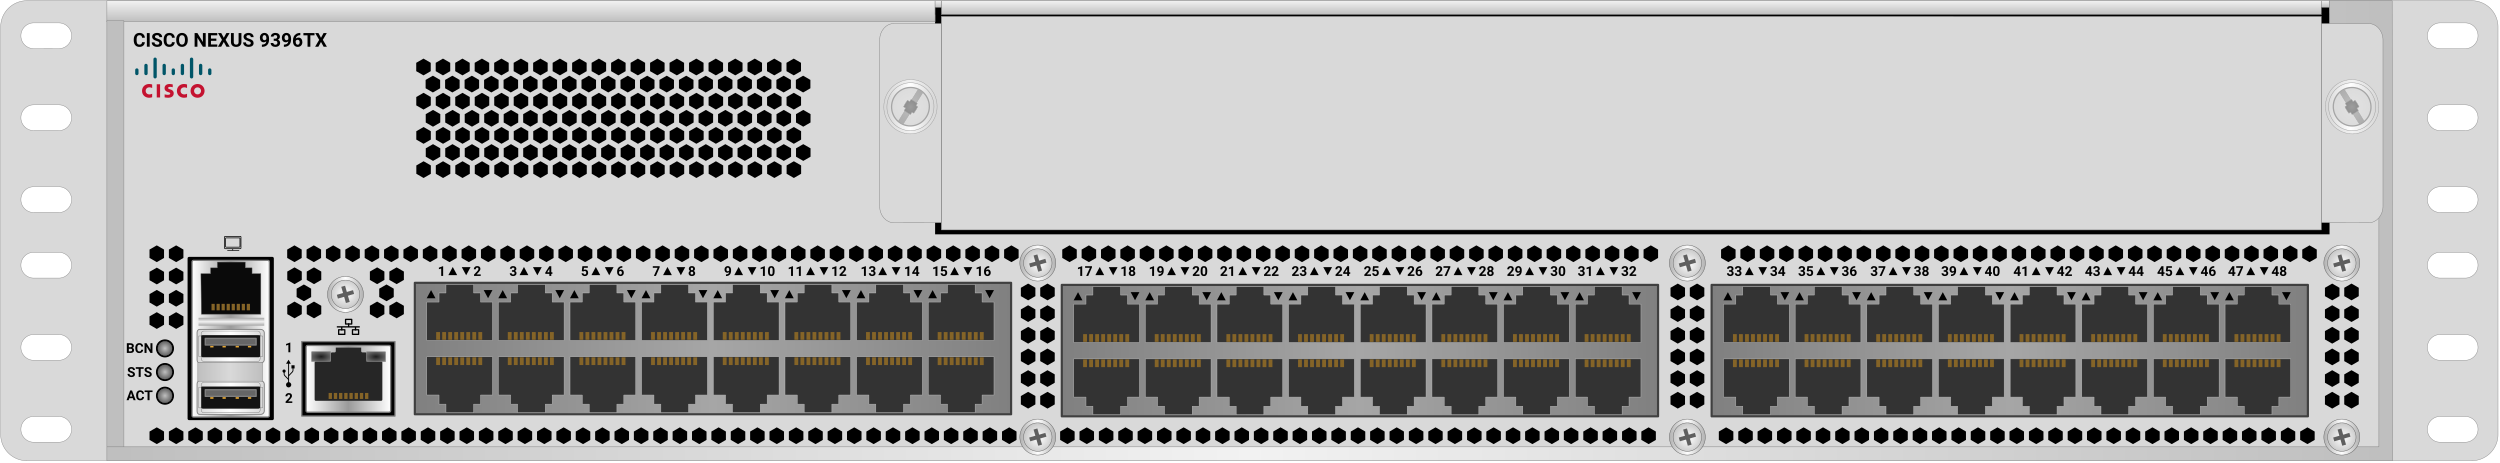 <svg xmlns="http://www.w3.org/2000/svg" xmlns:xlink="http://www.w3.org/1999/xlink" viewBox="0 0 1826 338" fill="#fff" fill-rule="evenodd" stroke="#000" stroke-linecap="round" stroke-linejoin="round"><style><![CDATA[.B{stroke-width:.32}.C{stroke:none}.D{stroke:#5f5f5f}.E{fill:#856427}.F{fill:#333}.G{stroke:#bfbfbf}.H{stroke-linejoin:miter}.I{fill:#000}.J{fill:none}.K{stroke:gray}.L{stroke-width:.96}.M{stroke-linecap:square}.N{fill:url(#I)}.O{fill:url(#J)}.P{stroke-width:2.88}.Q{fill:url(#E)}.R{stroke:#7f7f7f}.S{fill:#d9d9d9}.T{fill:url(#B)}.U{stroke-width:.667}.V{fill-opacity:0}.W{stroke:#404040}.X{fill:url(#O)}.Y{stroke-width:1.6}.Z{stroke-width:.333}.a{stroke-dasharray:0.64, 0.32px}]]></style><use xlink:href="#n" x=".5" y=".5"/><defs><linearGradient id="A" x1="50%" y1="100%" x2="50%" y2="0%"><stop offset="0%" stop-color="#bfbfbf"/><stop offset="100%" stop-color="#f2f2f2"/></linearGradient><radialGradient id="B" r="100%" fx="50%" fy="50%" cx="50%" cy="50%"><stop offset="0%" stop-color="#bfbfbf"/><stop offset="70.7%" stop-color="#404040"/></radialGradient><linearGradient id="C" x1="0%" y1="50%" x2="100%" y2="50%"><stop offset="0%" stop-color="#fff"/><stop offset="50%" stop-color="#9a9a9a"/><stop offset="100%" stop-color="#fff"/></linearGradient><radialGradient id="D" r="100%" fx="50%" fy="50%" cx="50%" cy="50%"><stop offset="0%" stop-color="#1e1e1e"/><stop offset="70.7%" stop-color="#7f7f7f"/></radialGradient><linearGradient id="E" x1="0%" y1="50%" x2="100%" y2="50%"><stop offset="0%" stop-color="#d8d8d8"/><stop offset="50%" stop-color="#fff"/><stop offset="100%" stop-color="#d8d8d8"/></linearGradient><linearGradient id="F" x1="50%" y1="0%" x2="50%" y2="100%"><stop offset="0%" stop-color="#a6a6a6"/><stop offset="50%" stop-color="#f2f2f2"/><stop offset="100%" stop-color="#a6a6a6"/></linearGradient><linearGradient id="G" x1="0%" y1="50%" x2="100%" y2="50%"><stop offset="0%" stop-color="#bfbfbf"/><stop offset="50%" stop-color="#d9d9d9"/><stop offset="100%" stop-color="#bfbfbf"/></linearGradient><linearGradient id="H" x1="0%" y1="50%" x2="100%" y2="50%"><stop offset="0%" stop-color="#bfbfbf"/><stop offset="50%" stop-color="#f2f2f2"/><stop offset="100%" stop-color="#bfbfbf"/></linearGradient><linearGradient id="I" x1="0%" y1="50%" x2="100%" y2="50%"><stop offset="0%" stop-color="#b2b2b2"/><stop offset="50%" stop-color="#fff"/><stop offset="100%" stop-color="#b2b2b2"/></linearGradient><radialGradient id="J" r="100%" fx="50%" fy="50%" cx="50%" cy="50%"><stop offset="0%" stop-color="#fff"/><stop offset="70.7%" stop-color="#b2b2b2"/></radialGradient><linearGradient id="K" x1="0%" y1="50%" x2="100%" y2="50%"><stop offset="0%" stop-color="#d8d8d8"/><stop offset="50%" stop-color="#f2f2f2"/><stop offset="100%" stop-color="#d8d8d8"/></linearGradient><radialGradient id="L" r="100%" fx="50%" fy="50%" cx="50%" cy="50%"><stop offset="0%" stop-color="#e2e2e2"/><stop offset="70.7%" stop-color="#d8d8d8"/></radialGradient><radialGradient id="M" r="100%" fx="50%" fy="50%" cx="50%" cy="50%"><stop offset="0%" stop-color="#bdbdbd"/><stop offset="100%" stop-color="#a5a5a5"/></radialGradient><radialGradient id="N" r="100%" fx="50%" fy="50%" cx="50%" cy="50%"><stop offset="0%" stop-color="#9d9d9d"/><stop offset="100%" stop-color="#7f7f7f"/></radialGradient><linearGradient id="O" x1="0%" y1="50%" x2="100%" y2="50%"><stop offset="0%" stop-color="gray"/><stop offset="50%" stop-color="#a6a6a6"/><stop offset="100%" stop-color="gray"/></linearGradient><path id="P" d="M187.76 241.31h-39.52c-1.2 0-1.8 1.2-1.8 1.8v1.8h-1.8v14.97h1.8v1.2c0 1.2.6 2.4 1.8 2.4h39.52c1.2 0 1.8-1.2 1.8-2.4v-1.2h1.8v-14.97h-1.8v-1.8c0-.6-.6-1.8-1.8-1.8z"/><path id="Q" d="M153.04 253.28h2.4v-1.2h-2.4v1.2zm8.98 0h2.4v-1.2h-2.4v1.2zm9.58 0h2.4v-1.2h-2.4v1.2zm8.98 0h2.4v-1.2h-2.4v1.2z"/><path id="R" d="M1084.7 296.19v-6.64h8.7v-27.96h-48v27.96h8.96v6.64h5.06v6.18h20.23v-6.18h5.06zm0-81.19v6.64h8.7v27.95h-48v-27.94h8.96v-6.64h5.06v-6.18h20.23v6.18h5.06z"/><path id="S" d="M1083.09 243.55h2.8v5.634h-2.8zm-4.4 0h2.8v5.634h-2.8zm-4.4 0h2.8v5.634h-2.8zm-4.4 0h2.8v5.634h-2.8zm-8.8 0h2.8v5.634h-2.8zm4.4 0h2.8v5.634h-2.8zm-8.8 0h2.8v5.634h-2.8zm-4.41 0h2.8v5.634h-2.8zm30.81 18.46h2.8v5.634h-2.8zm-4.4 0h2.8v5.634h-2.8zm-4.4 0h2.8v5.634h-2.8zm-4.4 0h2.8v5.634h-2.8zm-8.8 0h2.8v5.634h-2.8zm4.4 0h2.8v5.634h-2.8zm-8.8 0h2.8v5.634h-2.8zm-4.41 0h2.8v5.634h-2.8z"/><path id="T" d="M1034.68 212.89h6.38l-3.18 5.96-3.2-5.95zm-41.6 5.96h6.37l-3.18-5.95-3.2 5.95zm93.94-5.96h6.37l-3.18 5.95-3.2-5.95zm-41.64 5.96h6.38l-3.2-5.95-3.2 5.95zm93.96-5.96h6.38l-3.2 5.95-3.2-5.95zm-41.62 5.96h6.37l-3.2-5.95-3.18 5.95zm93.94-5.96h6.38l-3.2 5.95-3.2-5.95zm-41.62 5.96h6.37l-3.18-5.95-3.2 5.95zm-324.68-5.96h6.37l-3.2 5.95-3.18-5.95zm-41.63 5.96h6.38l-3.2-5.95-3.2 5.95zm93.95-5.96h6.37l-3.17 5.96-3.2-5.95zm-41.63 5.96h6.38l-3.2-5.95-3.2 5.95zm93.95-5.96h6.38l-3.2 5.95-3.2-5.95zm-41.62 5.96h6.37l-3.18-5.95-3.2 5.95zm93.95-5.96h6.37l-3.2 5.95-3.18-5.95zm-41.63 5.96h6.38l-3.2-5.95-3.2 5.95z"/><path id="U" d="M1233.74 209.69v6.12l5.3 3.06 5.3-3.06v-6.12l-5.3-3.06-5.3 3.06zm0 15.82v6.1l5.3 3.06 5.3-3.06v-6.1l-5.3-3.06-5.3 3.06zm0 15.8v6.12l5.3 3.06 5.3-3.06v-6.12l-5.3-3.05-5.3 3.05zm0 15.82v6.12l5.3 3.05 5.3-3.05v-6.12l-5.3-3.06-5.3 3.06zm0 15.82v6.1l5.3 3.06 5.3-3.06v-6.1l-5.3-3.06-5.3 3.06zm0 15.8v6.12l5.3 3.06 5.3-3.06v-6.12l-5.3-3.06-5.3 3.06zm-14.1-79.06v6.12l5.3 3.06 5.3-3.06v-6.12l-5.3-3.06-5.3 3.06zm0 15.82v6.1l5.3 3.06 5.3-3.06v-6.1l-5.3-3.06-5.3 3.06zm0 15.8v6.12l5.3 3.06 5.3-3.06v-6.12l-5.3-3.05-5.3 3.05zm0 15.82v6.12l5.3 3.05 5.3-3.05v-6.12l-5.3-3.06-5.3 3.06zm0 15.82v6.1l5.3 3.06 5.3-3.06v-6.1l-5.3-3.06-5.3 3.06zm0 15.8v6.12l5.3 3.06 5.3-3.06v-6.12l-5.3-3.06-5.3 3.06z"/><path id="V" d="M343.18 194.618h-6.4l3.2 5.95zm-16.18 5.83h6.4l-3.2-5.95z"/><path id="W" d="M103.248 30.302h2.051q-.116 1.606-1.186 2.529-1.07.923-2.82.923-1.914 0-3.011-1.289-1.097-1.289-1.097-3.538v-.608q0-1.436.506-2.529.506-1.094 1.446-1.678.94-.584 2.184-.584 1.723 0 2.775.923 1.053.923 1.217 2.591h-2.051q-.075-.964-.537-1.398-.461-.434-1.405-.434-1.025 0-1.535.735-.509.735-.523 2.28v.752q0 1.613.489 2.358.489.745 1.542.745.95 0 1.418-.434.468-.434.537-1.343z"/><path id="X" d="M115.888 31.007q0-.581-.41-.892-.41-.311-1.477-.656-1.066-.345-1.688-.68-1.695-.916-1.695-2.468 0-.807.455-1.439.455-.632 1.306-.988.851-.355 1.911-.355 1.066 0 1.9.386.834.386 1.295 1.09.461.704.461 1.6h-2.051q0-.684-.431-1.063-.431-.379-1.21-.379-.752 0-1.169.318-.417.318-.417.837 0 .485.489.813.489.328 1.439.615 1.75.526 2.55 1.306.8.779.8 1.941 0 1.292-.978 2.027-.978.735-2.632.735-1.148 0-2.092-.42-.943-.42-1.439-1.152-.496-.731-.496-1.695h2.058q0 1.647 1.969 1.647.731 0 1.142-.297.41-.297.41-.831z"/><path id="Y" d="M161.101 23.665l1.866 3.432 1.866-3.432h2.358l-2.898 4.936 2.974 5.018h-2.386l-1.914-3.486-1.914 3.486h-2.386l2.974-5.018-2.898-4.936h2.358z"/><path id="Z" d="M194.016 29.639q-.772.759-1.805.759-1.319 0-2.112-.906-.793-.906-.793-2.444 0-.978.427-1.794.427-.817 1.193-1.271.766-.455 1.723-.455.984 0 1.75.492.766.492 1.189 1.415.424.923.431 2.112v.731q0 2.488-1.237 3.91-1.237 1.422-3.507 1.518l-.485.007v-1.647l.438-.007q2.577-.116 2.789-2.42zm-1.319-.752q.479 0 .824-.246.345-.246.523-.595v-.813q0-1.005-.383-1.559-.383-.554-1.025-.554-.595 0-.978.543-.383.543-.383 1.364 0 .813.373 1.336.373.523 1.049.523z"/><path id="a" d="M102.64 254.93h1.465q-.083 1.147-.847 1.807-.764.659-2.014.659-1.367 0-2.151-.92-.784-.92-.784-2.527v-.435q0-1.025.361-1.807.361-.781 1.033-1.199.671-.417 1.56-.417 1.23 0 1.982.659.752.659.869 1.851h-1.465q-.054-.688-.383-.999-.33-.31-1.003-.31-.732 0-1.096.525-.364.525-.374 1.628v.537q0 1.152.349 1.685.349.532 1.101.532.679 0 1.013-.31.334-.31.383-.959z"/><path id="b" d="M96.619 272.933q0-.415-.293-.637-.293-.222-1.055-.469-.762-.247-1.206-.486-1.211-.654-1.211-1.763 0-.576.325-1.028.325-.452.933-.706.608-.254 1.365-.254.762 0 1.357.276.596.276.925.779.33.503.33 1.143h-1.465q0-.488-.308-.759-.308-.271-.864-.271-.537 0-.835.227-.298.227-.298.598 0 .347.349.581.349.234 1.028.439 1.25.376 1.821.933.571.557.571 1.387 0 .923-.698 1.448-.698.525-1.88.525-.82 0-1.494-.3-.674-.3-1.028-.823-.354-.522-.354-1.211h1.47q0 1.177 1.406 1.177.522 0 .815-.212.293-.212.293-.593z"/><path id="c" d="M104.432 267.689v1.187h-2.178v5.923h-1.465v-5.923h-2.148v-1.187h5.791z"/><path id="d" d="M211.543 249.679v7.119h-1.411v-5.439l-1.685.522v-1.147l2.944-1.055h.151z"/><path id="e" d="M212.988 292.66v1.138h-4.873v-.967l2.3-2.451q.474-.518.701-.903.227-.386.227-.732 0-.474-.239-.745-.239-.271-.684-.271-.479 0-.754.33-.276.33-.276.867h-1.416q0-.649.31-1.187.31-.537.876-.842.566-.305 1.284-.305 1.099 0 1.707.527.608.527.608 1.489 0 .527-.273 1.074-.273.547-.937 1.274l-1.616 1.704h3.057z"/><path id="f" d="M373.431 197.972v-1.104h.752q.537 0 .796-.269.259-.269.259-.713 0-.43-.256-.669-.256-.239-.706-.239-.405 0-.679.222-.273.222-.273.579h-1.411q0-.557.3-.999.3-.442.84-.691.54-.249 1.189-.249 1.128 0 1.768.54.64.54.64 1.487 0 .488-.298.898-.298.41-.781.63.601.215.896.645.295.43.295 1.016 0 .947-.691 1.519-.691.571-1.829.571-1.064 0-1.741-.562-.676-.562-.676-1.484h1.411q0 .4.3.654.3.254.74.254.503 0 .789-.266.286-.266.286-.706 0-1.064-1.172-1.064h-.747z"/><path id="g" d="M402.159 193.939v4.434h.806v1.138h-.806v1.538h-1.411v-1.538h-2.915l-.063-.889 2.964-4.683h1.426zm-1.504 2.085l-1.479 2.349h1.572v-2.51l-.093.161z"/><path id="h" d="M425.579 197.831l-1.123-.278.41-3.613h3.984v1.177h-2.827l-.176 1.528q.503-.269 1.069-.269 1.016 0 1.592.63.576.63.576 1.763 0 .688-.291 1.233-.291.544-.833.845-.542.3-1.279.3-.645 0-1.196-.261-.552-.261-.872-.735-.32-.474-.339-1.079h1.396q.044.444.31.691.266.247.696.247.479 0 .737-.344.259-.344.259-.974 0-.605-.298-.928-.298-.322-.845-.322-.503 0-.815.264l-.137.127z"/><path id="i" d="M453.827 193.865h.234v1.162h-.137q-.957.015-1.541.498-.583.483-.701 1.343.566-.576 1.431-.576.928 0 1.475.664.547.664.547 1.748 0 .693-.3 1.255-.3.562-.85.874-.549.313-1.243.313-1.123 0-1.814-.781-.691-.781-.691-2.085v-.508q0-1.157.437-2.043.437-.886 1.255-1.372.818-.486 1.897-.491zm-1.143 3.56q-.342 0-.62.178-.278.178-.41.471v.43q0 .708.278 1.106.278.398.781.398.454 0 .735-.359.281-.359.281-.93 0-.581-.283-.937-.283-.356-.762-.356z"/><path id="j" d="M481.331 193.939v.791l-2.749 6.318h-1.489l2.754-5.967h-3.535v-1.143h5.02z"/><path id="k" d="M507.117 195.828q0 .518-.259.918-.259.4-.713.64.518.249.82.686.303.437.303 1.028 0 .947-.645 1.497-.645.549-1.753.549-1.108 0-1.758-.552-.649-.552-.649-1.494 0-.591.303-1.03.303-.439.815-.684-.454-.239-.71-.64-.256-.4-.256-.918 0-.908.605-1.448.605-.54 1.646-.54 1.035 0 1.643.535.608.535.608 1.453zm-1.265 3.169q0-.464-.269-.742-.269-.278-.723-.278-.449 0-.718.276-.269.276-.269.745 0 .454.264.732.264.278.732.278.459 0 .72-.269.261-.269.261-.742zm-.146-3.101q0-.415-.22-.667-.22-.251-.62-.251-.396 0-.615.244-.22.244-.22.674 0 .425.22.684.22.259.62.259.4 0 .618-.259.217-.259.217-.684z"/><path id="l" d="M532.047 198.206q-.552.542-1.289.542-.942 0-1.509-.647-.566-.647-.566-1.746 0-.698.305-1.282.305-.583.852-.908.547-.325 1.23-.325.703 0 1.25.352.547.352.85 1.011.303.659.308 1.509v.522q0 1.777-.884 2.793-.884 1.016-2.505 1.084l-.347.005v-1.177l.313-.005q1.841-.083 1.992-1.729zm-.942-.537q.342 0 .588-.176.247-.176.374-.425v-.581q0-.718-.273-1.113-.273-.396-.732-.396-.425 0-.698.388-.273.388-.273.974 0 .581.266.955.266.374.75.374z"/><path id="m" d="M565.256 196.8v1.309q0 1.475-.61 2.256-.61.781-1.787.781-1.162 0-1.777-.767-.615-.767-.63-2.197v-1.309q0-1.489.618-2.261.618-.771 1.78-.771 1.162 0 1.777.764.615.764.63 2.195zm-1.411 1.563v-1.689q0-.884-.242-1.287-.242-.403-.754-.403-.498 0-.735.383-.237.383-.251 1.199v1.729q0 .869.237 1.292.237.422.759.422.518 0 .747-.405.229-.405.239-1.24z"/></defs><symbol id="n" overflow="visible"><path d="M1789.04 322.52h-7.1c-5.3.02-9.5-4.2-9.5-9.4s4.2-9.44 9.4-9.46h18.1c5.3-.02 9.5 4.2 9.5 9.4s-4.2 9.44-9.4 9.46h-11zm0-59.85h-7.1c-5.3.02-9.5-4.2-9.5-9.4s4.2-9.44 9.4-9.46h18.1c5.3-.02 9.5 4.2 9.5 9.4s-4.2 9.44-9.4 9.46h-11zm0-60.04h-7.1c-5.3.02-9.5-4.2-9.5-9.4s4.2-9.44 9.4-9.46h18.1c5.3-.02 9.5 4.2 9.5 9.4s-4.2 9.44-9.4 9.46h-11zm0-47.88h-7.1c-5.3.02-9.5-4.2-9.5-9.4s4.2-9.44 9.4-9.46h18.1c5.3-.02 9.5 4.2 9.5 9.4s-4.2 9.44-9.4 9.46h-11zm0-59.845h-7.1c-5.3.018-9.5-4.188-9.5-9.393s4.2-9.44 9.4-9.457h18.1c5.3-.018 9.5 4.188 9.5 9.393s-4.2 9.44-9.4 9.457h-11zm0-59.847h-7.1c-5.3.018-9.5-4.187-9.5-9.393s4.2-9.44 9.4-9.457h18.1c5.3-.017 9.5 4.188 9.5 9.393s-4.2 9.44-9.4 9.457h-11zM31.348 322.52h-7.1a9.45 9.45 0 0 1-9.487-9.4c-.018-5.2 4.2-9.44 9.422-9.46h18.143a9.45 9.45 0 0 1 9.487 9.4c.018 5.2-4.2 9.44-9.422 9.46H31.348zm0-59.85h-7.1a9.45 9.45 0 0 1-9.487-9.4c-.018-5.2 4.2-9.44 9.422-9.46h18.143a9.45 9.45 0 0 1 9.487 9.4c.018 5.2-4.2 9.44-9.422 9.46H31.348zm0-60.04h-7.1a9.45 9.45 0 0 1-9.487-9.4c-.018-5.2 4.2-9.44 9.422-9.46h18.143a9.45 9.45 0 0 1 9.487 9.4c.018 5.2-4.2 9.44-9.422 9.46H31.348zm0-47.88h-7.1a9.45 9.45 0 0 1-9.487-9.4c-.018-5.2 4.2-9.44 9.422-9.46h18.143a9.45 9.45 0 0 1 9.487 9.4c.018 5.2-4.2 9.44-9.422 9.46H31.348zm0-59.845h-7.1c-5.222.018-9.47-4.188-9.487-9.393s4.2-9.44 9.422-9.457h18.143c5.222-.018 9.47 4.188 9.487 9.393s-4.2 9.44-9.422 9.457H31.348zm0-59.847h-7.1c-5.222.018-9.47-4.187-9.487-9.393s4.2-9.44 9.422-9.457h18.143c5.222-.017 9.47 4.188 9.487 9.393s-4.2 9.44-9.422 9.457H31.348zM19.213 336.01H1804.74c10.7 0 19.3-8.58 19.3-19.15V19.16c0-10.578-8.6-19.152-19.3-19.152h0H19.213C8.602.01 0 8.583 0 19.16h0v297.7c0 10.57 8.602 19.15 19.213 19.15z" stroke="#8c8c8c" class="B H S"/><path d="M671.24 77.634a6.75 6.75 0 1 0-13.5 0 6.75 6.75 0 1 0 13.5 0zm1053 0c0-3.728-3-6.75-6.7-6.75-3.8 0-6.8 3.022-6.8 6.75s3 6.75 6.8 6.75c3.7 0 6.7-3.022 6.7-6.75zM682.5 9.384H1701v161.25H682.5z" class="C I"/><path d="M77.57 15.384H682.5V0H77.57v15.384z" fill="url(#A)" class="B K"/><path d="M126.1 271.24c0-3.36-2.73-6.1-6.1-6.1s-6.1 2.74-6.1 6.1a6.1 6.1 0 1 0 12.2 0z" class="H I L"/><path d="M125.09 271.24a5.09 5.09 0 1 0-10.18 0 5.11 5.11 0 0 0 5.1 5.1c2.82 0 5.1-2.28 5.1-5.1z" class="B K T"/><path d="M126.1 253.98a6.1 6.1 0 1 0-12.2 0 6.1 6.1 0 1 0 12.2 0z" class="H I L"/><path d="M125.09 253.98c0-2.8-2.28-5.08-5.1-5.08s-5.1 2.27-5.1 5.08 2.28 5.1 5.1 5.1 5.1-2.28 5.1-5.1z" class="B K T"/><path d="M126.1 288.52c0-3.36-2.73-6.1-6.1-6.1a6.1 6.1 0 0 0 0 12.2 6.1 6.1 0 0 0 6.1-6.1z" class="H I L"/><g class="K"><path d="M125.09 288.52a5.09 5.09 0 1 0-10.18 0 5.11 5.11 0 0 0 5.1 5.1c2.82 0 5.1-2.28 5.1-5.1z" class="B T"/><g class="L"><path d="M219.9 303.38H288v-54.37h-68.1v54.37z" class="I"/><path d="M283.7 300.56h-59.5a1.13 1.13 0 0 1-1.14-1.13v-46.47a1.13 1.13 0 0 1 1.14-1.13h59.5a1.13 1.13 0 0 1 1.13 1.13v46.47a1.13 1.13 0 0 1-1.13 1.13z" fill="url(#C)"/></g></g><g class="C"><path d="M263.31 253.39v2.58c0 .5.42.92.94.92h2c.5 0 .93.4.93.92v4.7c0 .5.42.92.93.92h9.73c.5 0 .93.4.93.92v27c0 .5-.42.92-.93.92h-47.6a.94.94 0 0 1-.93-.92v-27c0-.5.42-.92.93-.92h9.97c.5 0 .93-.4.93-.92v-4.7c0-.5.42-.92.93-.92h1.76c.52 0 .94-.4.94-.92v-2.58h18.54z" fill="#262626"/><path d="M266.12 286.52h2.417v4.378h-2.417zm-3.78 0h2.417v4.378h-2.417zm-7.6 0h2.417v4.378h-2.417zm3.8 0h2.417v4.378h-2.417zm-7.6 0h2.417v4.378h-2.417zm-3.8 0h2.417v4.378h-2.417zm-3.8 0h2.417v4.378h-2.417zm-3.8 0h2.417v4.378h-2.417z" class="E"/></g><g stroke="#737373" fill="url(#D)" class="B"><path d="M240.94 263.52h-13.8v-7.1h13.82v7.1z"/><path d="M281.04 263.58h-13.82v-7.1h13.82v7.1z"/></g><path d="M580.92 107.84v6.12l5.3 3.06 5.3-3.06v-6.12l-5.3-3.05-5.3 3.05zm-14.23 0v6.12l5.3 3.06 5.3-3.06v-6.12l-5.3-3.05-5.3 3.05zm-14.23 0v6.12l5.3 3.06 5.3-3.06v-6.12l-5.3-3.05-5.3 3.05zm-14.24 0v6.12l5.3 3.06 5.3-3.06v-6.12l-5.3-3.05-5.3 3.05zm-14.23 0v6.12l5.3 3.06 5.3-3.06v-6.12l-5.3-3.05-5.3 3.05zm-14.23 0v6.12l5.3 3.06 5.3-3.06v-6.12l-5.3-3.05-5.3 3.05zm-14.23 0v6.12l5.3 3.06 5.3-3.06v-6.12l-5.3-3.05-5.3 3.05zm-14.24 0v6.12l5.3 3.06 5.3-3.06v-6.12l-5.3-3.05-5.3 3.05zm-14.23 0v6.12l5.3 3.06 5.3-3.06v-6.12l-5.3-3.05-5.3 3.05zm-14.23 0v6.12l5.3 3.06 5.3-3.06v-6.12l-5.3-3.05-5.3 3.05zm-14.24 0v6.12l5.3 3.06 5.3-3.06v-6.12l-5.3-3.05-5.3 3.05zm-14.23 0v6.12l5.3 3.06 5.3-3.06v-6.12l-5.3-3.05-5.3 3.05zm-14.23 0v6.12l5.3 3.06 5.3-3.06v-6.12l-5.3-3.05-5.3 3.05zm-14.23 0v6.12l5.3 3.06 5.3-3.06v-6.12l-5.3-3.05-5.3 3.05zm-14.24 0v6.12l5.3 3.06 5.3-3.06v-6.12l-5.3-3.05-5.3 3.05zm-14.23 0v6.12l5.3 3.06 5.3-3.06v-6.12l-5.3-3.05-5.3 3.05zm-14.23 0v6.12l5.3 3.06 5.3-3.06v-6.12l-5.3-3.05-5.3 3.05zm-14.23 0v6.12l5.3 3.06 5.3-3.06v-6.12l-5.3-3.05-5.3 3.05zm-14.24 0v6.12l5.3 3.06 5.3-3.06v-6.12l-5.3-3.05-5.3 3.05zm-14.23 0v6.12l5.3 3.06 5.3-3.06v-6.12l-5.3-3.05-5.3 3.05zm270.42-24.98v6.116l5.3 3.058 5.3-3.058V82.85l-5.3-3.058-5.3 3.058zm-14.23 0v6.116l5.3 3.058 5.3-3.058V82.85l-5.3-3.058-5.3 3.058zm-14.23 0v6.116l5.3 3.058 5.3-3.058V82.85l-5.3-3.058-5.3 3.058zm-14.24 0v6.116l5.3 3.058 5.3-3.058V82.85l-5.3-3.058-5.3 3.058zm-14.23 0v6.116l5.3 3.058 5.3-3.058V82.85l-5.3-3.058-5.3 3.058zm-14.23 0v6.116l5.3 3.058 5.3-3.058V82.85l-5.3-3.058-5.3 3.058zm-14.23 0v6.116l5.3 3.058 5.3-3.058V82.85l-5.3-3.058-5.3 3.058zm-14.24 0v6.116l5.3 3.058 5.3-3.058V82.85l-5.3-3.058-5.3 3.058zm-14.23 0v6.116l5.3 3.058 5.3-3.058V82.85l-5.3-3.058-5.3 3.058zm-14.23 0v6.116l5.3 3.058 5.3-3.058V82.85l-5.3-3.058-5.3 3.058zm-14.24 0v6.116l5.3 3.058 5.3-3.058V82.85l-5.3-3.058-5.3 3.058zm-14.23 0v6.116l5.3 3.058 5.3-3.058V82.85l-5.3-3.058-5.3 3.058zm-14.23 0v6.116l5.3 3.058 5.3-3.058V82.85l-5.3-3.058-5.3 3.058zm-14.23 0v6.116l5.3 3.058 5.3-3.058V82.85l-5.3-3.058-5.3 3.058zm-14.24 0v6.116l5.3 3.058 5.3-3.058V82.85l-5.3-3.058-5.3 3.058zm-14.23 0v6.116l5.3 3.058 5.3-3.058V82.85l-5.3-3.058-5.3 3.058zm-14.23 0v6.116l5.3 3.058 5.3-3.058V82.85l-5.3-3.058-5.3 3.058zm-14.23 0v6.116l5.3 3.058 5.3-3.058V82.85l-5.3-3.058-5.3 3.058zm-14.24 0v6.116l5.3 3.058 5.3-3.058V82.85l-5.3-3.058-5.3 3.058zm-14.23 0v6.116l5.3 3.058 5.3-3.058V82.85l-5.3-3.058-5.3 3.058zm263.58 37.48v6.1l5.3 3.06 5.3-3.06v-6.1l-5.3-3.06-5.3 3.06zm-14.23 0v6.1l5.3 3.06 5.3-3.06v-6.1l-5.3-3.06-5.3 3.06zm-14.24 0v6.1l5.3 3.06 5.3-3.06v-6.1l-5.3-3.06-5.3 3.06zm-14.23 0v6.1l5.3 3.06 5.3-3.06v-6.1l-5.3-3.06-5.3 3.06zm-14.23 0v6.1l5.3 3.06 5.3-3.06v-6.1l-5.3-3.06-5.3 3.06zm-14.24 0v6.1l5.3 3.06 5.3-3.06v-6.1l-5.3-3.06-5.3 3.06zm-14.23 0v6.1l5.3 3.06 5.3-3.06v-6.1l-5.3-3.06-5.3 3.06zm-14.23 0v6.1l5.3 3.06 5.3-3.06v-6.1l-5.3-3.06-5.3 3.06zm-14.23 0v6.1l5.3 3.06 5.3-3.06v-6.1l-5.3-3.06-5.3 3.06zm-14.24 0v6.1l5.3 3.06 5.3-3.06v-6.1l-5.3-3.06-5.3 3.06zm-14.23 0v6.1l5.3 3.06 5.3-3.06v-6.1l-5.3-3.06-5.3 3.06zm-14.23 0v6.1l5.3 3.06 5.3-3.06v-6.1l-5.3-3.06-5.3 3.06zm-14.23 0v6.1l5.3 3.06 5.3-3.06v-6.1l-5.3-3.06-5.3 3.06zm-14.24 0v6.1l5.3 3.06 5.3-3.06v-6.1l-5.3-3.06-5.3 3.06zm-14.23 0v6.1l5.3 3.06 5.3-3.06v-6.1l-5.3-3.06-5.3 3.06zm-14.23 0v6.1l5.3 3.06 5.3-3.06v-6.1l-5.3-3.06-5.3 3.06zm-14.25 0v6.1l5.3 3.06 5.3-3.06v-6.1l-5.3-3.06-5.3 3.06zm-14.23 0v6.1l5.3 3.06 5.3-3.06v-6.1l-5.3-3.06-5.3 3.06zm-14.23 0v6.1l5.3 3.06 5.3-3.06v-6.1l-5.3-3.06-5.3 3.06zm-14.23 0v6.1l5.3 3.06 5.3-3.06v-6.1l-5.3-3.06-5.3 3.06zm270.43-25v6.12l5.3 3.06 5.3-3.06v-6.12l-5.3-3.058-5.3 3.058zm-14.23 0v6.12l5.3 3.06 5.3-3.06v-6.12l-5.3-3.058-5.31 3.058zm-14.24 0v6.12l5.3 3.06 5.3-3.06v-6.12l-5.3-3.058-5.3 3.058zm-14.23 0v6.12l5.3 3.06 5.3-3.06v-6.12l-5.3-3.058-5.3 3.058zm-14.23 0v6.12l5.3 3.06 5.3-3.06v-6.12l-5.3-3.058-5.31 3.058zm-14.24 0v6.12l5.3 3.06 5.3-3.06v-6.12l-5.3-3.058-5.3 3.058zm-14.23 0v6.12l5.3 3.06 5.3-3.06v-6.12l-5.3-3.058-5.3 3.058zm-14.23 0v6.12l5.3 3.06 5.3-3.06v-6.12l-5.3-3.058-5.31 3.058zm-14.23 0v6.12l5.3 3.06 5.3-3.06v-6.12l-5.3-3.058-5.3 3.058zm-14.24 0v6.12l5.3 3.06 5.3-3.06v-6.12l-5.3-3.058-5.3 3.058zm-14.23 0v6.12l5.3 3.06 5.3-3.06v-6.12l-5.3-3.058-5.31 3.058zm-14.23 0v6.12l5.3 3.06 5.3-3.06v-6.12l-5.3-3.058-5.3 3.058zm-14.23 0v6.12l5.3 3.06 5.3-3.06v-6.12l-5.3-3.058-5.3 3.058zm-14.24 0v6.12l5.3 3.06 5.3-3.06v-6.12l-5.3-3.058-5.31 3.058zm-14.23 0v6.12l5.3 3.06 5.3-3.06v-6.12l-5.3-3.058-5.3 3.058zm-14.23 0v6.12l5.3 3.06 5.3-3.06v-6.12l-5.3-3.058-5.3 3.058zm-14.25 0v6.12l5.3 3.06 5.3-3.06v-6.12l-5.3-3.058-5.3 3.058zm-14.23 0v6.12l5.3 3.06 5.3-3.06v-6.12l-5.3-3.058-5.3 3.058zm-14.23 0v6.12l5.3 3.06 5.3-3.06v-6.12l-5.3-3.058-5.3 3.058zm-14.23 0v6.12l5.3 3.06 5.3-3.06v-6.12l-5.3-3.058-5.3 3.058zm270.42-24.984v6.116l5.3 3.058 5.3-3.058v-6.116l-5.3-3.058-5.3 3.058zm-14.23 0v6.116l5.3 3.058 5.3-3.058v-6.116l-5.3-3.058-5.3 3.058zm-14.24 0v6.116l5.3 3.058 5.3-3.058v-6.116l-5.3-3.058-5.3 3.058zm-14.23 0v6.116l5.3 3.058 5.3-3.058v-6.116l-5.3-3.058-5.3 3.058zm-14.23 0v6.116l5.3 3.058 5.3-3.058v-6.116l-5.3-3.058-5.3 3.058zm-14.24 0v6.116l5.3 3.058 5.3-3.058v-6.116l-5.3-3.058-5.3 3.058zm-14.23 0v6.116l5.3 3.058 5.3-3.058v-6.116l-5.3-3.058-5.3 3.058zm-14.23 0v6.116l5.3 3.058 5.3-3.058v-6.116l-5.3-3.058-5.3 3.058zm-14.23 0v6.116l5.3 3.058 5.3-3.058v-6.116l-5.3-3.058-5.3 3.058zm-14.24 0v6.116l5.3 3.058 5.3-3.058v-6.116l-5.3-3.058-5.3 3.058zm-14.23 0v6.116l5.3 3.058 5.3-3.058v-6.116l-5.3-3.058-5.3 3.058zm-14.23 0v6.116l5.3 3.058 5.3-3.058v-6.116l-5.3-3.058-5.3 3.058zm-14.23 0v6.116l5.3 3.058 5.3-3.058v-6.116l-5.3-3.058-5.3 3.058zm-14.24 0v6.116l5.3 3.058 5.3-3.058v-6.116l-5.3-3.056-5.3 3.058zm-14.23 0v6.116l5.3 3.058 5.3-3.058v-6.116l-5.3-3.058-5.3 3.058zm-14.23 0v6.116l5.3 3.058 5.3-3.058v-6.116l-5.3-3.058-5.3 3.058zm-14.24 0v6.116l5.3 3.058 5.3-3.058v-6.116l-5.3-3.058-5.3 3.058zm-14.23 0v6.116l5.3 3.058 5.3-3.058v-6.116l-5.3-3.058-5.3 3.058zm-14.23 0v6.116l5.3 3.058 5.3-3.058v-6.116l-5.3-3.058-5.3 3.058zm-14.23 0v6.116l5.3 3.058 5.3-3.058v-6.116l-5.3-3.058-5.3 3.058zm277.26-12.492v6.116l5.3 3.058 5.3-3.058v-6.116l-5.3-3.058-5.3 3.058zm-14.23 0v6.116l5.3 3.058 5.3-3.058v-6.116l-5.3-3.058-5.3 3.058zm-14.23 0v6.116l5.3 3.058 5.3-3.058v-6.116l-5.3-3.058-5.3 3.058zm-14.24 0v6.116l5.3 3.058 5.3-3.058v-6.116l-5.3-3.058-5.3 3.058zm-14.23 0v6.116l5.3 3.058 5.3-3.058v-6.116l-5.3-3.058-5.3 3.058zm-14.23 0v6.116l5.3 3.058 5.3-3.058v-6.116l-5.3-3.058-5.3 3.058zm-14.23 0v6.116l5.3 3.058 5.3-3.058v-6.116l-5.3-3.058-5.3 3.058zm-14.24 0v6.116l5.3 3.058 5.3-3.058v-6.116l-5.3-3.058-5.3 3.058zm-14.23 0v6.116l5.3 3.058 5.3-3.058v-6.116l-5.3-3.058-5.3 3.058zm-14.23 0v6.116l5.3 3.058 5.3-3.058v-6.116l-5.3-3.058-5.3 3.058zm-14.24 0v6.116l5.3 3.058 5.3-3.058v-6.116l-5.3-3.058-5.3 3.058zm-14.23 0v6.116l5.3 3.058 5.3-3.058v-6.116l-5.3-3.058-5.3 3.058zm-14.23 0v6.116l5.3 3.058 5.3-3.058v-6.116l-5.3-3.058-5.3 3.058zm-14.23 0v6.116l5.3 3.058 5.3-3.058v-6.116l-5.3-3.058-5.3 3.058zm-14.24 0v6.116l5.3 3.058 5.3-3.058v-6.116l-5.3-3.058-5.3 3.058zm-14.23 0v6.116l5.3 3.058 5.3-3.058v-6.116l-5.3-3.058-5.3 3.058zm-14.23 0v6.116l5.3 3.058 5.3-3.058v-6.116l-5.3-3.058-5.3 3.058zm-14.23 0v6.116l5.3 3.058 5.3-3.058v-6.116l-5.3-3.058-5.3 3.058zm-14.24 0v6.116l5.3 3.058 5.3-3.058v-6.116l-5.3-3.058-5.3 3.058zm-14.23 0v6.116l5.3 3.058 5.3-3.058v-6.116l-5.3-3.058-5.3 3.058zm263.58-12.493v6.116l5.3 3.058 5.3-3.058v-6.116l-5.3-3.058-5.3 3.058zm-14.23 0v6.116l5.3 3.058 5.3-3.058v-6.116l-5.3-3.058-5.3 3.058zm-14.24 0v6.116l5.3 3.058 5.3-3.058v-6.116l-5.3-3.058-5.3 3.058zm-14.23 0v6.116l5.3 3.058 5.3-3.058v-6.116l-5.3-3.058-5.3 3.058zm-14.23 0v6.116l5.3 3.058 5.3-3.058v-6.116l-5.3-3.058-5.3 3.058zm-14.24 0v6.116l5.3 3.058 5.3-3.058v-6.116l-5.3-3.058-5.3 3.058zm-14.23 0v6.116l5.3 3.058 5.3-3.058v-6.116l-5.3-3.058-5.3 3.058zm-14.23 0v6.116l5.3 3.058 5.3-3.058v-6.116l-5.3-3.058-5.3 3.058zm-14.23 0v6.116l5.3 3.058 5.3-3.058v-6.116l-5.3-3.058-5.3 3.058zm-14.24 0v6.116l5.3 3.058 5.3-3.058v-6.116l-5.3-3.058-5.3 3.058zm-14.23 0v6.116l5.3 3.058 5.3-3.058v-6.116l-5.3-3.058-5.3 3.058zm-14.23 0v6.116l5.3 3.058 5.3-3.058v-6.116l-5.3-3.058-5.3 3.058zm-14.23 0v6.116l5.3 3.058 5.3-3.058v-6.116l-5.3-3.058-5.3 3.058zm-14.24 0v6.116l5.3 3.058 5.3-3.058v-6.116l-5.3-3.058-5.3 3.058zm-14.23 0v6.116l5.3 3.058 5.3-3.058v-6.116l-5.3-3.058-5.3 3.058zm-14.23 0v6.116l5.3 3.058 5.3-3.058v-6.116l-5.3-3.058-5.3 3.058zm-14.24 0v6.116l5.3 3.058 5.3-3.058v-6.116l-5.3-3.058-5.3 3.058zm-14.23 0v6.116l5.3 3.058 5.3-3.058v-6.116l-5.3-3.058-5.3 3.058zm-14.23 0v6.116l5.3 3.058 5.3-3.058v-6.116l-5.3-3.058-5.3 3.058zm-14.23 0v6.116l5.3 3.058 5.3-3.058v-6.116l-5.3-3.058-5.3 3.058z" class="C I"/><path d="M210.3 280.57v-17.25" stroke-width=".675" class="J"/><path d="M210.3 278.64c-1.04 0-1.86.88-1.86 1.92s.82 1.9 1.86 1.9a1.94 1.94 0 0 0 1.92-1.91 1.95 1.95 0 0 0-1.92-1.92zm-3.32-6.94c-.64 0-1.14-.53-1.14-1.17 0-.63.5-1.14 1.14-1.14.64-.03 1.17.5 1.17 1.14a1.18 1.18 0 0 1-1.17 1.17zm3.3-9.46l-1.87 2.92h3.5l-1.63-2.92zm2.09 4.07h2.3v2.3h-2.3z" class="C I"/><path d="M210.31 274.01l2.67-2.8a1.92 1.92 0 0 0 .53-1.32v-1.26m-3.27 8.08l-2.67-2.8c-.34-.36-.53-.83-.53-1.33v-1.25" class="J U"/><path d="M198.37 306.38h-60.73a1.13 1.13 0 0 1-1.13-1.13h0V188.27a1.13 1.13 0 0 1 1.13-1.14h60.74a1.13 1.13 0 0 1 1.13 1.14v116.97a1.13 1.13 0 0 1-1.13 1.13z" class="C I"/><path d="M195.11 304.14h-54.22a1.13 1.13 0 0 1-1.13-1.13h0v-112.2a1.13 1.13 0 0 1 1.13-1.13h54.22a1.13 1.13 0 0 1 1.13 1.13v112.2a1.13 1.13 0 0 1-1.13 1.13z" fill="url(#C)" class="K L"/><g class="H"><path d="M183.59 195.14v4.23h6.43v29.6h-43.45l-.33-29.6h7.05v-4.23h4.93v-4.23h20.44v4.23h4.93z" stroke="#666" fill="#0a0a0a" class="B"/><path d="M145.24 264.66h44.9c1.2 0 2.4-1.2 2.4-2.4v-19.75c0-1.2-1.2-2.4-2.4-2.4h-44.9c-1.2 0-1.8 1.2-1.8 2.4v19.75c0 1.2.6 2.4 1.8 2.4z" class="K Q U"/></g><use xlink:href="#P" class="J R Z"/><g class="C"><path d="M163.21 244.3h-15.57c-.6 0-1.2 0-1.2.6v14.97s.6.6 1.2.6h40.72c.6 0 1.2-.6 1.2-.6V244.9c0-.6-.6-.6-1.2-.6h-25.15z" fill="#131313"/><use xlink:href="#Q" fill="#e6a835"/></g><path d="M149.44 251.49h37.12v-4.8h-37.12v4.8z" fill="#666" class="R"/><path d="M145.24 302.16h44.9c1.2 0 2.4-1.2 2.4-2.4v-19.75c0-1.2-1.2-2.4-2.4-2.4h-44.9c-1.2 0-1.8 1.2-1.8 2.4v19.75c0 1.2.6 2.4 1.8 2.4z" class="H K Q U"/><use xlink:href="#P" y="37.5" class="J R Z"/><g class="C"><path d="M163.21 281.8h-15.57c-.6 0-1.2 0-1.2.6v14.97s.6.6 1.2.6h40.72c.6 0 1.2-.6 1.2-.6V282.4c0-.6-.6-.6-1.2-.6h-25.15z" fill="#131313"/><use xlink:href="#Q" y="37.5" fill="#e6a835"/></g><path d="M149.44 288.99h37.12v-4.8h-37.12v4.8z" fill="#666" class="R"/><path d="M144.51 237.38h48v-5.76h-48z" fill="url(#F)" class="C"/><g class="B"><g class="K"><path d="M144 277.88h47.25v-13.5H144v13.5z" fill="url(#G)"/><g fill="url(#A)"><path d="M687 10.134h1008.04V0H687v10.134z"/><path d="M1695.04 4.884V0h6v4.884"/><path d="M682.5 4.884V0h4.5v4.884"/></g><path d="M1695.04 10.134v-5.25h6v5.25m-1018.54 0v-5.25h4.5v5.25" class="I"/><path d="M90 325.88V14.634H77.57V325.88H90zm0 0H77.57v10.13h1669.47v-10.13L1746.74 0h-46l.3 17.634h26.2c4.6-.252 8.8 2.944 9.8 7.538h0V325.88H90z" fill="url(#H)"/></g><g class="D"><path d="M13.12 26.25c7.25 0 13.12-5.88 13.12-13.13C26.24 5.88 20.37 0 13.12 0S0 5.88 0 13.12c0 7.25 5.87 13.13 13.12 13.13z" transform="translate(744.38 305.63)" class="N"/><path d="M767.48 315.89a10.38 10.38 0 0 0-17.447-4.353 10.38 10.38 0 0 0-2.513 10.073c1.58 5.5 7.33 8.7 12.84 7.12s8.7-7.33 7.12-12.84z" class="O"/></g></g><g class="H J M P"><path d="M762.04 317.46l-9.06 2.6" class="D"/><path d="M758.8 323.28l-2.6-9.05" class="D"/></g><g class="B"><path d="M13.12 26.25c7.25 0 13.12-5.88 13.12-13.13C26.24 5.88 20.37 0 13.12 0S0 5.88 0 13.12c0 7.25 5.87 13.13 13.12 13.13z" transform="translate(1218.84 305.63)" class="D N"/><path d="M1241.94 315.89a10.38 10.38 0 0 0-17.447-4.353 10.38 10.38 0 0 0-2.513 10.073c1.58 5.5 7.33 8.7 12.84 7.12s8.7-7.33 7.12-12.84z" class="D O"/></g><g class="H J M P"><path d="M1236.5 317.46l-9.06 2.6" class="D"/><path d="M1233.26 323.28l-2.6-9.05" class="D"/></g><g class="B"><path d="M13.12 26.25c7.25 0 13.12-5.88 13.12-13.13C26.24 5.88 20.37 0 13.12 0S0 5.88 0 13.12c0 7.25 5.87 13.13 13.12 13.13z" transform="translate(1218.84 178.51)" class="D N"/><path d="M1241.94 188.77a10.38 10.38 0 0 0-17.447-4.353 10.38 10.38 0 0 0-2.513 10.073c1.58 5.5 7.33 8.7 12.84 7.12s8.7-7.33 7.12-12.84z" class="D O"/></g><g class="H J M P"><path d="M1236.5 190.34l-9.06 2.6" class="D"/><path d="M1233.26 196.16l-2.6-9.05" class="D"/></g><g class="B"><path d="M13.12 26.25c7.25 0 13.12-5.88 13.12-13.13C26.24 5.88 20.37 0 13.12 0S0 5.88 0 13.12c0 7.25 5.87 13.13 13.12 13.13z" transform="translate(1696.84 305.63)" class="D N"/><path d="M1719.94 315.89a10.38 10.38 0 0 0-17.447-4.353 10.38 10.38 0 0 0-2.513 10.073c1.58 5.5 7.33 8.7 12.84 7.12s8.7-7.33 7.12-12.84z" class="D O"/></g><g class="H J M P"><path d="M1714.5 317.46l-9.06 2.6" class="D"/><path d="M1711.26 323.28l-2.6-9.05" class="D"/></g><g class="B"><path d="M13.12 26.25c7.25 0 13.12-5.88 13.12-13.13C26.24 5.88 20.37 0 13.12 0S0 5.88 0 13.12c0 7.25 5.87 13.13 13.12 13.13z" transform="translate(1696.84 178.51)" class="D N"/><path d="M1719.94 188.77a10.38 10.38 0 0 0-17.447-4.353 10.38 10.38 0 0 0-2.513 10.073c1.58 5.5 7.33 8.7 12.84 7.12s8.7-7.33 7.12-12.84z" class="D O"/></g><g class="H J M P"><path d="M1714.5 190.34l-9.06 2.6" class="D"/><path d="M1711.26 196.16l-2.6-9.05" class="D"/></g><g class="B"><path d="M251.84 227.64c7.25 0 13.13-5.87 13.13-13.12s-5.88-13.13-13.13-13.13-13.12 5.88-13.12 13.13 5.87 13.12 13.12 13.12z" class="D N"/><path d="M261.81 211.64c-1.58-5.5-7.33-8.7-12.84-7.12s-8.691 7.331-7.11 12.84a10.37 10.37 0 0 0 12.83 7.11c5.5-1.58 8.7-7.32 7.12-12.83z" class="D O"/></g><g class="H J M P"><path d="M256.36 213.21l-9.06 2.6" class="D"/><path d="M253.14 219.04l-2.6-9.06" class="D"/></g><g class="C"><g class="I"><path d="M1665.44 314.69v6.12l5.2 3.06 5.3-3.06v-6.12l-5.3-3.06-5.2 3.06zm-14.2 0v6.12l5.3 3.06 5.3-3.06v-6.12l-5.3-3.06-5.3 3.06zm-14.2 0v6.12l5.3 3.06 5.3-3.06v-6.12l-5.3-3.06-5.3 3.06zm-14.1 0v6.12l5.3 3.06 5.3-3.06v-6.12l-5.3-3.06-5.3 3.06zm-14.2 0v6.12l5.3 3.06 5.3-3.06v-6.12l-5.3-3.06-5.3 3.06zm-14.1 0v6.12l5.3 3.06 5.3-3.06v-6.12l-5.3-3.06-5.3 3.06zm-14.2 0v6.12l5.3 3.06 5.3-3.06v-6.12l-5.3-3.06-5.3 3.06zm-14.1 0v6.12l5.3 3.06 5.3-3.06v-6.12l-5.3-3.06-5.3 3.06zm-14.2 0v6.12l5.3 3.06 5.3-3.06v-6.12l-5.3-3.06-5.3 3.06zm-14.1 0v6.12l5.3 3.06 5.3-3.06v-6.12l-5.3-3.06-5.3 3.06zm-14.2 0v6.12l5.3 3.06 5.3-3.06v-6.12l-5.3-3.06-5.3 3.06zm-14.1 0v6.12l5.3 3.06 5.3-3.06v-6.12l-5.3-3.06-5.3 3.06zm-14.2 0v6.12l5.3 3.06 5.3-3.06v-6.12l-5.3-3.06-5.3 3.06zm-14.1 0v6.12l5.3 3.06 5.3-3.06v-6.12l-5.3-3.06-5.3 3.06zm-14.2 0v6.12l5.3 3.06 5.3-3.06v-6.12l-5.3-3.06-5.3 3.06zm-14.1 0v6.12l5.3 3.06 5.3-3.06v-6.12l-5.3-3.06-5.3 3.06zm226.4 0v6.12l5.3 3.06 5.3-3.06v-6.12l-5.3-3.06-5.3 3.06zm-240.6 0v6.12l5.3 3.06 5.3-3.06v-6.12l-5.3-3.06-5.3 3.06zm-14.1 0v6.12l5.3 3.06 5.3-3.06v-6.12l-5.3-3.06-5.3 3.06zm-14.2 0v6.12l5.3 3.06 5.3-3.06v-6.12l-5.3-3.06-5.3 3.06zm-14.1 0v6.12l5.3 3.06 5.3-3.06v-6.12l-5.3-3.06-5.3 3.06zm-14.2 0v6.12l5.3 3.06 5.3-3.06v-6.12l-5.3-3.06-5.3 3.06zm-14.1 0v6.12l5.3 3.06 5.2-3.06v-6.12l-5.2-3.06-5.3 3.06zm-14.2 0v6.12l5.3 3.06 5.3-3.06v-6.12l-5.3-3.06-5.3 3.06zm-14.1 0v6.12l5.2 3.06 5.3-3.06v-6.12l-5.3-3.06-5.2 3.06zm-14.2 0v6.12l5.3 3.06 5.3-3.06v-6.12l-5.3-3.06-5.3 3.06zm-14.2 0v6.12l5.3 3.06 5.3-3.06v-6.12l-5.3-3.06-5.3 3.06zm-14.1 0v6.12l5.3 3.06 5.3-3.06v-6.12l-5.3-3.06-5.3 3.06zm-14.2 0v6.12l5.3 3.06 5.3-3.06v-6.12l-5.3-3.06-5.3 3.06zm-14.1 0v6.12l5.3 3.06 5.3-3.06v-6.12l-5.3-3.06-5.3 3.06zm-14.2 0v6.12l5.3 3.06 5.3-3.06v-6.12l-5.3-3.06-5.3 3.06zm-56.6 0v6.12l5.3 3.06 5.3-3.06v-6.12l-5.3-3.06-5.3 3.06zm-14.1 0v6.12l5.3 3.06 5.3-3.06v-6.12l-5.3-3.06-5.3 3.06zm-14.2 0v6.12l5.3 3.06 5.3-3.06v-6.12l-5.3-3.06-5.3 3.06zm-14.1 0v6.12l5.3 3.06 5.3-3.06v-6.12l-5.3-3.06-5.3 3.06zm-14.2 0v6.12l5.3 3.06 5.3-3.06v-6.12l-5.3-3.06-5.3 3.06zm-14.1 0v6.12l5.3 3.06 5.3-3.06v-6.12l-5.3-3.06-5.3 3.06zm-14.2 0v6.12l5.3 3.06 5.3-3.06v-6.12l-5.3-3.06-5.3 3.06zm-14.1 0v6.12l5.3 3.06 5.3-3.06v-6.12l-5.3-3.06-5.3 3.06zm-14.2 0v6.12l5.3 3.06 5.3-3.06v-6.12l-5.3-3.06-5.3 3.06zm-14.1 0v6.12l5.3 3.06 5.3-3.06v-6.12l-5.3-3.06-5.3 3.06zm-14.2 0v6.12l5.3 3.06 5.3-3.06v-6.12l-5.3-3.06-5.3 3.06zm-14.1 0v6.12l5.3 3.06 5.2-3.06v-6.12l-5.2-3.06-5.3 3.06zm-14.2 0v6.12l5.3 3.06 5.3-3.06v-6.12l-5.3-3.06-5.3 3.06zm-14.1 0v6.12l5.2 3.06 5.3-3.06v-6.12l-5.3-3.06-5.2 3.06zm-14.2 0v6.12l5.3 3.06 5.3-3.06v-6.12l-5.3-3.06-5.3 3.06zm-14.15 0v6.12l5.3 3.06 5.3-3.06v-6.12l-5.3-3.06-5.3 3.06zm-14.16 0v6.12l5.3 3.06 5.3-3.06v-6.12l-5.3-3.06-5.3 3.06zm-14.15 0v6.12l5.3 3.06 5.3-3.06v-6.12l-5.3-3.06-5.3 3.06zm-14.15 0v6.12l5.3 3.06 5.3-3.06v-6.12l-5.3-3.06-5.3 3.06zm-14.15 0v6.12l5.3 3.06 5.3-3.06v-6.12l-5.3-3.06-5.3 3.06zm-14.15 0v6.12l5.3 3.06 5.3-3.06v-6.12l-5.3-3.06-5.3 3.06zm-14.16 0v6.12l5.3 3.06 5.3-3.06v-6.12l-5.3-3.06-5.3 3.06zm-14.15 0v6.12l5.3 3.06 5.3-3.06v-6.12l-5.3-3.06-5.3 3.06zm-14.15 0v6.12l5.3 3.06 5.3-3.06v-6.12l-5.3-3.06-5.3 3.06zm-14.15 0v6.12l5.3 3.06 5.3-3.06v-6.12l-5.3-3.06-5.3 3.06zm-14.15 0v6.12l5.3 3.06 5.3-3.06v-6.12l-5.3-3.06-5.3 3.06zm-14.16 0v6.12l5.3 3.06 5.3-3.06v-6.12l-5.3-3.06-5.3 3.06zm-14.15 0v6.12l5.3 3.06 5.3-3.06v-6.12l-5.3-3.06-5.3 3.06zm-14.15 0v6.12l5.3 3.06 5.3-3.06v-6.12l-5.3-3.06-5.3 3.06zm-14.15 0v6.12l5.3 3.06 5.3-3.06v-6.12l-5.3-3.06-5.3 3.06zm-14.16 0v6.12l5.3 3.06 5.3-3.06v-6.12l-5.3-3.06-5.3 3.06zm-42.45 0v6.12l5.3 3.06 5.3-3.06v-6.12l-5.3-3.06-5.3 3.06zm-14.15 0v6.12l5.3 3.06 5.3-3.06v-6.12l-5.3-3.06-5.3 3.06zm-14.16 0v6.12l5.3 3.06 5.3-3.06v-6.12l-5.3-3.06-5.3 3.06zm-14.15 0v6.12l5.3 3.06 5.3-3.06v-6.12l-5.3-3.06-5.3 3.06zm-14.15 0v6.12l5.3 3.06 5.3-3.06v-6.12l-5.3-3.06-5.3 3.06zm-14.15 0v6.12l5.3 3.06 5.3-3.06v-6.12l-5.3-3.06-5.3 3.06zm-14.16 0v6.12l5.3 3.06 5.3-3.06v-6.12l-5.3-3.06-5.3 3.06zm-14.15 0v6.12l5.3 3.06 5.3-3.06v-6.12l-5.3-3.06-5.3 3.06zm-14.15 0v6.12l5.3 3.06 5.3-3.06v-6.12l-5.3-3.06-5.3 3.06zm-14.15 0v6.12l5.3 3.06 5.3-3.06v-6.12l-5.3-3.06-5.3 3.06zm-14.15 0v6.12l5.3 3.06 5.3-3.06v-6.12l-5.3-3.06-5.3 3.06zm-14.16 0v6.12l5.3 3.06 5.3-3.06v-6.12l-5.3-3.06-5.3 3.06zm-14.15 0v6.12l5.3 3.06 5.3-3.06v-6.12l-5.3-3.06-5.3 3.06zm-14.15 0v6.12l5.3 3.06 5.3-3.06v-6.12l-5.3-3.06-5.3 3.06zm-14.15 0v6.12l5.3 3.06 5.3-3.06v-6.12l-5.3-3.06-5.3 3.06zm-14.15 0v6.12l5.3 3.06 5.3-3.06v-6.12l-5.3-3.06-5.3 3.06zm-14.16 0v6.12l5.3 3.06 5.3-3.06v-6.12l-5.3-3.06-5.3 3.06zm-14.15 0v6.12l5.3 3.06 5.3-3.06v-6.12l-5.3-3.06-5.3 3.06zm-14.15 0v6.12l5.3 3.06 5.3-3.06v-6.12l-5.3-3.06-5.3 3.06zm-14.15 0v6.12l5.3 3.06 5.3-3.06v-6.12l-5.3-3.06-5.3 3.06zm-14.16 0v6.12l5.3 3.06 5.3-3.06v-6.12l-5.3-3.06-5.3 3.06zm-14.15 0v6.12l5.3 3.06 5.3-3.06v-6.12l-5.3-3.06-5.3 3.06zm-14.15 0v6.12l5.3 3.06 5.3-3.06v-6.12l-5.3-3.06-5.3 3.06zm-14.15 0v6.12l5.3 3.06 5.3-3.06v-6.12l-5.3-3.06-5.3 3.06zm-14.15 0v6.12l5.3 3.06 5.3-3.06v-6.12l-5.3-3.06-5.3 3.06zm-14.16 0v6.12l5.3 3.06 5.3-3.06v-6.12l-5.3-3.06-5.3 3.06zm-14.15 0v6.12l5.3 3.06 5.3-3.06v-6.12l-5.3-3.06-5.3 3.06zm-14.15 0v6.12l5.3 3.06 5.3-3.06v-6.12l-5.3-3.06-5.3 3.06zm-14.15 0v6.12l5.3 3.06 5.3-3.06v-6.12l-5.3-3.06-5.3 3.06zm-14.16 0v6.12l5.3 3.06 5.3-3.06v-6.12l-5.3-3.06-5.3 3.06zm-14.15 0v6.12l5.3 3.06 5.3-3.06v-6.12l-5.3-3.06-5.3 3.06zm-14.15 0v6.12l5.3 3.06 5.3-3.06v-6.12l-5.3-3.06-5.3 3.06zm-14.15 0v6.12l5.3 3.06 5.3-3.06v-6.12l-5.3-3.06-5.3 3.06zm-14.15 0v6.12l5.3 3.06 5.3-3.06v-6.12l-5.3-3.06-5.3 3.06zm-14.16 0v6.12l5.3 3.06 5.3-3.06v-6.12l-5.3-3.06-5.3 3.06zm-14.15 0v6.12l5.3 3.06 5.3-3.06v-6.12l-5.3-3.06-5.3 3.06zm-14.15 0v6.12l5.3 3.06 5.3-3.06v-6.12l-5.3-3.06-5.3 3.06zm-14.15 0v6.12l5.3 3.06 5.3-3.06v-6.12l-5.3-3.06-5.3 3.06zm-14.15 0v6.12l5.3 3.06 5.3-3.06v-6.12l-5.3-3.06-5.3 3.06zm-14.16 0v6.12l5.3 3.06 5.3-3.06v-6.12l-5.3-3.06-5.3 3.06zm-14.15 0v6.12l5.3 3.06 5.3-3.06v-6.12l-5.3-3.06-5.3 3.06zm-14.15 0v6.12l5.3 3.06 5.3-3.06v-6.12l-5.3-3.06-5.3 3.06zm-14.15 0v6.12l5.3 3.06 5.3-3.06v-6.12l-5.3-3.06-5.3 3.06zm-14.16 0v6.12l5.3 3.06 5.3-3.06v-6.12l-5.3-3.06-5.3 3.06zm-14.15 0v6.12l5.3 3.06 5.3-3.06v-6.12l-5.3-3.06-5.3 3.06zm14.15-132.91v6.12l5.3 3.05 5.3-3.05v-6.12l-5.3-3.06-5.3 3.06zm0 16.26v6.12l5.3 3.06 5.3-3.06v-6.12l-5.3-3.05-5.3 3.05zm0 16.27v6.12l5.3 3.05 5.3-3.05v-6.12l-5.3-3.06-5.3 3.06zm-14.15-32.53v6.12l5.3 3.05 5.3-3.05v-6.12l-5.3-3.06-5.3 3.06zm0 16.26v6.12l5.3 3.06 5.3-3.06v-6.12l-5.3-3.05-5.3 3.05zm0 16.27v6.12l5.3 3.05 5.3-3.05v-6.12l-5.3-3.06-5.3 3.06zm14.15 16.27v6.1l5.3 3.06 5.3-3.06v-6.1l-5.3-3.06-5.3 3.06zm-14.15 0v6.1l5.3 3.06 5.3-3.06v-6.1l-5.3-3.06-5.3 3.06zm107.44-20.24v6.1l5.3 3.06 5.3-3.06v-6.1l-5.3-3.06-5.3 3.06zm7.4 12.5v6.1l5.3 3.06 5.3-3.06v-6.1l-5.3-3.06-5.3 3.06zm-14.23 0v6.1l5.3 3.06 5.3-3.06v-6.1l-5.3-3.06-5.3 3.06zm14.23-25v6.12l5.3 3.06 5.3-3.06v-6.12l-5.3-3.05-5.3 3.05zm-14.23 0v6.12l5.3 3.06 5.3-3.06v-6.12l-5.3-3.05-5.3 3.05zm60.34 0v6.12l5.3 3.06 5.3-3.06v-6.12l-5.3-3.05-5.3 3.05zm14.23 0v6.12l5.3 3.06 5.3-3.06v-6.12l-5.3-3.05-5.3 3.05zm-7.4 12.5v6.1l5.3 3.06 5.3-3.06v-6.1l-5.3-3.06-5.3 3.06zm-6.84 12.5v6.1l5.3 3.06 5.3-3.06v-6.1l-5.3-3.06-5.3 3.06zm14.23 0v6.1l5.3 3.06 5.3-3.06v-6.1l-5.3-3.06-5.3 3.06z"/><path d="M463.99 181.78v6.12l5.3 3.05 5.3-3.05v-6.12l-5.3-3.06-5.3 3.06zm-14.15 0v6.12l5.3 3.05 5.3-3.05v-6.12l-5.3-3.06-5.3 3.06zm-14.16 0v6.12l5.3 3.05 5.3-3.05v-6.12l-5.3-3.06-5.3 3.06zm-14.15 0v6.12l5.3 3.05 5.3-3.05v-6.12l-5.3-3.06-5.3 3.06zm-14.15 0v6.12l5.3 3.05 5.3-3.05v-6.12l-5.3-3.06-5.3 3.06zm-127.37 0v6.12l5.3 3.05 5.3-3.05v-6.12l-5.3-3.06-5.3 3.06zm-14.15 0v6.12l5.3 3.05 5.3-3.05v-6.12l-5.3-3.06-5.3 3.06zm-14.15 0v6.12l5.3 3.05 5.3-3.05v-6.12l-5.3-3.06-5.3 3.06zm-14.16 0v6.12l5.3 3.05 5.3-3.05v-6.12l-5.3-3.06-5.3 3.06zm-14.15 0v6.12l5.3 3.05 5.3-3.05v-6.12l-5.3-3.06-5.3 3.06zm-14.15 0v6.12l5.3 3.05 5.3-3.05v-6.12l-5.3-3.06-5.3 3.06zm127.37 0v6.12l5.3 3.05 5.3-3.05v-6.12l-5.3-3.06-5.3 3.06zm-14.15 0v6.12l5.3 3.05 5.3-3.05v-6.12l-5.3-3.06-5.3 3.06zm-14.15 0v6.12l5.3 3.05 5.3-3.05v-6.12l-5.3-3.06-5.3 3.06zm-14.16 0v6.12l5.3 3.05 5.3-3.05v-6.12l-5.3-3.06-5.3 3.06zm99.07 0v6.12l5.3 3.05 5.3-3.05v-6.12l-5.3-3.06-5.3 3.06zm-14.15 0v6.12l5.3 3.05 5.3-3.05v-6.12l-5.3-3.06-5.3 3.06zm-14.16 0v6.12l5.3 3.05 5.3-3.05v-6.12l-5.3-3.06-5.3 3.06zm-14.15 0v6.12l5.3 3.05 5.3-3.05v-6.12l-5.3-3.06-5.3 3.06zm481.18 0v6.12l5.3 3.05 5.3-3.05v-6.12l-5.3-3.06-5.3 3.06zm-14.16 0v6.12l5.3 3.05 5.3-3.05v-6.12l-5.3-3.06-5.3 3.06zm84.92 0v6.12l5.3 3.05 5.3-3.05v-6.12l-5.3-3.06-5.3 3.06zm-14.16 0v6.12l5.3 3.05 5.3-3.05v-6.12l-5.3-3.06-5.3 3.06zm-14.15 0v6.12l5.3 3.05 5.3-3.05v-6.12l-5.3-3.06-5.3 3.06zm-14.15 0v6.12l5.3 3.05 5.3-3.05v-6.12l-5.3-3.06-5.3 3.06zm-14.15 0v6.12l5.3 3.05 5.3-3.05v-6.12l-5.3-3.06-5.3 3.06zm155.64 0v6.12l5.3 3.05 5.3-3.05v-6.12l-5.3-3.06-5.3 3.06zm-14.12 0v6.12l5.3 3.05 5.3-3.05v-6.12l-5.3-3.06-5.3 3.06zm-14.15 0v6.12l5.3 3.05 5.3-3.05v-6.12l-5.3-3.06-5.3 3.06zm-14.15 0v6.12l5.3 3.05 5.3-3.05v-6.12l-5.3-3.06-5.3 3.06zm-14.16 0v6.12l5.3 3.05 5.3-3.05v-6.12l-5.3-3.06-5.3 3.06zm-14.15 0v6.12l5.3 3.05 5.3-3.05v-6.12l-5.3-3.06-5.3 3.06zm-14.15 0v6.12l5.3 3.05 5.3-3.05v-6.12l-5.3-3.06-5.3 3.06zm141.48 0v6.12l5.3 3.05 5.3-3.05v-6.12l-5.3-3.06-5.3 3.06zm-14.1 0v6.12l5.3 3.05 5.3-3.05v-6.12l-5.3-3.06-5.3 3.06zm-14.2 0v6.12l5.3 3.05 5.3-3.05v-6.12l-5.3-3.06-5.3 3.06zm-14.1 0v6.12l5.3 3.05 5.3-3.05v-6.12l-5.3-3.06-5.3 3.06zm113.2 0v6.12l5.3 3.05 5.3-3.05v-6.12l-5.3-3.06-5.3 3.06zm-14.2 0v6.12l5.3 3.05 5.3-3.05v-6.12l-5.3-3.06-5.3 3.06zm-14.1 0v6.12l5.3 3.05 5.3-3.05v-6.12l-5.3-3.06-5.3 3.06zm-14.2 0v6.12l5.3 3.05 5.3-3.05v-6.12l-5.3-3.06-5.3 3.06zm-14.1 0v6.12l5.3 3.05 5.3-3.05v-6.12l-5.3-3.06-5.3 3.06zm198.1 0v6.12l5.3 3.05 5.3-3.05v-6.12l-5.3-3.06-5.3 3.06zm-14.1 0v6.12l5.3 3.05 5.3-3.05v-6.12l-5.3-3.06-5.3 3.06zm-56.6 0v6.12l5.3 3.05 5.3-3.05v-6.12l-5.3-3.06-5.3 3.06zm-14.2 0v6.12l5.3 3.05 5.3-3.05v-6.12l-5.3-3.06-5.3 3.06zm-14.1 0v6.12l5.3 3.05 5.3-3.05v-6.12l-5.3-3.06-5.3 3.06zm-14.2 0v6.12l5.3 3.05 5.3-3.05v-6.12l-5.3-3.06-5.3 3.06zm-14.1 0v6.12l5.3 3.05 5.2-3.05v-6.12l-5.2-3.06-5.3 3.06zm198.1 0v6.12l5.3 3.05 5.3-3.05v-6.12l-5.3-3.06-5.3 3.06zm-14.2 0v6.12l5.3 3.05 5.3-3.05v-6.12l-5.3-3.06-5.3 3.06zm-14.1 0v6.12l5.3 3.05 5.3-3.05v-6.12l-5.3-3.06-5.3 3.06zm-14.2 0v6.12l5.3 3.05 5.3-3.05v-6.12l-5.3-3.06-5.3 3.06zm-14.1 0v6.12l5.3 3.05 5.3-3.05v-6.12l-5.3-3.06-5.3 3.06zm141.5 0v6.12l5.3 3.05 5.3-3.05v-6.12l-5.3-3.06-5.3 3.06zm-14.2 0v6.12l5.3 3.05 5.3-3.05v-6.12l-5.3-3.06-5.3 3.06zm-14.1 0v6.12l5.3 3.05 5.3-3.05v-6.12l-5.3-3.06-5.3 3.06zm-14.2 0v6.12l5.3 3.05 5.3-3.05v-6.12l-5.3-3.06-5.3 3.06zm-14.1 0v6.12l5.3 3.05 5.3-3.05v-6.12l-5.3-3.06-5.3 3.06zm-14.2 0v6.12l5.3 3.05 5.3-3.05v-6.12l-5.3-3.06-5.3 3.06zm127.4 0v6.12l5.3 3.05 5.3-3.05v-6.12l-5.3-3.06-5.3 3.06zm-14.1 0v6.12l5.3 3.05 5.2-3.05v-6.12l-5.2-3.06-5.3 3.06zm-14.2 0v6.12l5.3 3.05 5.3-3.05v-6.12l-5.3-3.06-5.3 3.06zm-14.2 0v6.12l5.3 3.05 5.3-3.05v-6.12l-5.3-3.06-5.3 3.06zm99.1 0v6.12l5.3 3.05 5.3-3.05v-6.12l-5.3-3.06-5.3 3.06zm-14.1 0v6.12l5.3 3.05 5.3-3.05v-6.12l-5.3-3.06-5.3 3.06zm-14.2 0v6.12l5.3 3.05 5.3-3.05v-6.12l-5.3-3.06-5.3 3.06zm-14.1 0v6.12l5.3 3.05 5.3-3.05v-6.12l-5.3-3.06-5.3 3.06zm183.9 0v6.12l5.3 3.05 5.3-3.05v-6.12l-5.3-3.06-5.3 3.06zm-70.7 0v6.12l5.3 3.05 5.3-3.05v-6.12l-5.3-3.06-5.3 3.06zm-14.2 0v6.12l5.3 3.05 5.3-3.05v-6.12l-5.3-3.06-5.3 3.06zm-14.1 0v6.12l5.3 3.05 5.3-3.05v-6.12l-5.3-3.06-5.3 3.06zm-14.2 0v6.12l5.3 3.05 5.3-3.05v-6.12l-5.3-3.06-5.3 3.06zm-14.1 0v6.12l5.3 3.05 5.3-3.05v-6.12l-5.3-3.06-5.3 3.06zm113.2 0v6.12l5.3 3.05 5.3-3.05v-6.12l-5.3-3.06-5.3 3.06zm-14.2 0v6.12l5.3 3.05 5.3-3.05v-6.12l-5.3-3.06-5.3 3.06zm-14.1 0v6.12l5.3 3.05 5.3-3.05v-6.12l-5.3-3.06-5.3 3.06zm-14.2 0v6.12l5.3 3.05 5.3-3.05v-6.12l-5.3-3.06-5.3 3.06zm-990.62 0v6.12l5.3 3.05 5.3-3.05v-6.12l-5.3-3.06-5.3 3.06zm-14.16 0v6.12l5.3 3.05 5.3-3.05v-6.12l-5.3-3.06-5.3 3.06zm-14.15 0v6.12l5.3 3.05 5.3-3.05v-6.12l-5.3-3.06-5.3 3.06zm-14.15 0v6.12l5.3 3.05 5.3-3.05v-6.12l-5.3-3.06-5.3 3.06zm-14.15 0v6.12l5.3 3.05 5.3-3.05v-6.12l-5.3-3.06-5.3 3.06zm-14.16 0v6.12l5.3 3.05 5.3-3.05v-6.12l-5.3-3.06-5.3 3.06zm127.37 0v6.12l5.3 3.05 5.3-3.05v-6.12l-5.3-3.06-5.3 3.06zm-14.15 0v6.12l5.3 3.05 5.3-3.05v-6.12l-5.3-3.06-5.3 3.06zm-14.15 0v6.12l5.3 3.05 5.3-3.05v-6.12l-5.3-3.06-5.3 3.06zm-14.15 0v6.12l5.3 3.05 5.3-3.05v-6.12l-5.3-3.06-5.3 3.06zm84.9 0v6.12l5.3 3.05 5.3-3.05v-6.12l-5.3-3.06-5.3 3.06zm-14.15 0v6.12l5.3 3.05 5.3-3.05v-6.12l-5.3-3.06-5.3 3.06zm-14.15 0v6.12l5.3 3.05 5.3-3.05v-6.12l-5.3-3.06-5.3 3.06zm99.06 0v6.12l5.3 3.05 5.3-3.05v-6.12l-5.3-3.06-5.3 3.06zm-14.15 0v6.12l5.3 3.05 5.3-3.05v-6.12l-5.3-3.06-5.3 3.06zm-14.15 0v6.12l5.3 3.05 5.3-3.05v-6.12l-5.3-3.06-5.3 3.06zm-268.9 0v6.12l5.3 3.05 5.3-3.05v-6.12l-5.3-3.06-5.3 3.06zm-14.16 0v6.12l5.3 3.05 5.3-3.05v-6.12l-5.3-3.06-5.3 3.06zm-14.15 0v6.12l5.3 3.05 5.3-3.05v-6.12l-5.3-3.06-5.3 3.06zm70.76 0v6.12l5.3 3.05 5.3-3.05v-6.12l-5.3-3.06-5.3 3.06zm-14.15 0v6.12l5.3 3.05 5.3-3.05v-6.12l-5.3-3.06-5.3 3.06zm-14.15 0v6.12l5.3 3.05 5.3-3.05v-6.12l-5.3-3.06-5.3 3.06z"/></g><path d="M251.91 232.8h4.478v3.358h-4.478z" class="V"/></g><path d="M256.39 236.16v-3.36h-4.48v3.36h4.48z" class="H J L"/><path d="M246.87 240.36h4.478v3.358h-4.478z" class="C V"/><path d="M251.34 243.71v-3.35h-4.48v3.35h4.48z" class="H J L"/><path d="M256.94 240.36h4.478v3.358h-4.478z" class="C V"/><g class="H J L"><path d="M261.42 243.71v-3.35h-4.47v3.35h4.47z"/><path d="M246 238.26h15.8m-12.69 0v2.1m10.07-2.1v2.1m-5.04-4.2v2.1" class="M"/></g><path d="M164.74 180.01h9.54a.48.48 0 0 0 .48-.48h0v-5.8c0-.27-.2-.48-.48-.48h-9.54c-.27 0-.48.2-.48.48v5.8a.48.48 0 0 0 .48.48m-.75 1.12h11.04c.27 0 .48-.2.48-.48h0v-8.04a.48.48 0 0 0-.48-.48h-11.04a.48.48 0 0 0-.48.48v8.04c0 .27.2.48.48.48m1.75 1.31h8.25m-4.5-1.13v1.04" class="J" stroke-width=".533"/><g class="B K S"><path d="M687 167.44l1008.04.02v-156L687 11.437V167.44z"/><path d="M652.44 162.19h6.52l.66-.03 27.4.03V16.687h-34.58c-5.77 0-10.44 5.372-10.44 12v-.001V150.19c0 6.62 4.67 12 10.43 12z"/></g><g stroke="#9a9a9a"><path d="M660.37 96.854c10.5 2.236 20.88-4.648 23.16-15.37s-4.4-21.23-14.9-23.463-20.88 4.647-23.16 15.37 4.4 21.23 14.9 23.463z" fill="url(#K)" class="B a"/><path d="M660.84 94.59c9.3 1.974 18.45-4.106 20.46-13.578s-3.86-18.752-13.16-20.727-18.45 4.106-20.46 13.578 3.88 18.752 13.16 20.726z" class="B Q"/></g><g stroke="#a5a5a5"><path d="M661.579 91.188c7.44 1.582 14.78-3.292 16.4-10.886 1.6-7.595-3.1-15.034-10.56-16.616-7.44-1.582-14.78 3.29-16.4 10.886-1.6 7.594 3.1 15.034 10.56 16.616z" fill="url(#L)" class="L"/><g class="B"><path d="M669.92 65.205l-14.1 22.587c.86 1.148 2.04 1.887 3.45 2.154h0l14.1-22.587c-.86-1.148-2.04-1.887-3.45-2.154z" fill="url(#M)"/><path d="M661.01 78.46l-1.04 1.702c1.425 1.122 2.959 2.097 4.58 2.91l1.05-1.703 1.3.813c1.1-1.45 2.08-3.062 2.9-4.698h0l-1.28-.813.98-1.597c-1.426-1.124-2.965-2.099-4.59-2.909l-.98 1.597-1.58-1c-1.111 1.47-2.079 3.043-2.89 4.698h0l1.57 1z" fill="url(#N)"/></g></g><path d="M1729.54 162.21h-6.5l-.6-.02h0l-27.4.02V16.71h34.5c5.8 0 10.5 5.372 10.5 12h0v121.5c0 6.63-4.7 12-10.5 12z" class="B K S"/><g stroke="#9a9a9a"><path d="M1721.64 96.878c-10.5 2.232-20.9-4.65-23.2-15.373s4.4-21.228 14.9-23.462 20.9 4.65 23.2 15.373-4.4 21.228-14.9 23.462z" fill="url(#K)" class="B a"/><path d="M1721.141 94.612c-9.3 1.974-18.4-4.106-20.5-13.58-2-9.473 3.9-18.752 13.2-20.725s18.5 4.107 20.5 13.58-3.9 18.752-13.2 20.725z" class="B Q"/></g><g stroke="#a5a5a5"><path d="M1720.44 91.21c-7.5 1.582-14.8-3.292-16.4-10.886s3.1-15.034 10.5-16.616c7.5-1.582 14.8 3.292 16.4 10.887 1.7 7.594-3.1 15.033-10.5 16.615z" fill="url(#L)" class="L"/><g class="B"><path d="M1712.04 65.228l14.1 22.587c-.8 1.15-2 1.887-3.4 2.154l-14.1-22.587c.8-1.148 2-1.887 3.4-2.154z" fill="url(#M)"/><path d="M1720.94 78.484l1.1 1.703c-1.4 1.112-3 2.11-4.6 2.91h0l-1-1.703-1.3.813a28.83 28.83 0 0 1-2.9-4.698l1.3-.813-1-1.597c1.4-1.112 3-2.1 4.6-2.91l1 1.597 1.5-1c1.1 1.45 2.1 3.062 2.9 4.697h0l-1.6 1z" fill="url(#N)"/></g></g><g class="C"><path d="M113.99 61.04h2.44v9.67h-2.44zm22.12 2.77c-.1-.05-.88-.516-2.05-.516-1.58 0-2.67 1.098-2.67 2.58 0 1.437 1.04 2.582 2.67 2.582 1.15 0 1.94-.456 2.05-.514v2.598c-.3.086-1.14.345-2.22.345-2.75 0-5.16-1.892-5.16-5.01 0-2.888 2.18-5.006 5.16-5.006 1.14 0 2 .278 2.22.346v2.596zm-25.47 0c-.1-.05-.9-.516-2.05-.516-1.58 0-2.68 1.098-2.68 2.58 0 1.437 1.05 2.582 2.68 2.582 1.14 0 1.94-.456 2.05-.514v2.598c-.3.086-1.14.345-2.23.345-2.74 0-5.15-1.892-5.15-5.01 0-2.888 2.18-5.006 5.15-5.006 1.15 0 2 .278 2.23.346v2.596zm38.26 2.065c0 2.766-2.14 5.01-5.1 5.01-2.98 0-5.1-2.243-5.1-5.01s2.13-5.007 5.1-5.007 5.1 2.244 5.1 5.007zm-5.1-2.544c-1.45 0-2.52 1.14-2.52 2.544s1.07 2.545 2.52 2.545 2.52-1.138 2.52-2.545-1.07-2.544-2.52-2.544zm-18.11-.093c-.04-.01-1.07-.295-1.9-.295-.98 0-1.5.328-1.5.793 0 .588.72.794 1.12.92l.67.214c1.6.504 2.3 1.588 2.3 2.767 0 2.43-2.14 3.246-4 3.246-1.3 0-2.5-.24-2.63-.265v-2.225c.22.054 1.24.36 2.3.36 1.2 0 1.77-.355 1.77-.903 0-.5-.5-.773-1.1-.963l-.52-.168c-1.36-.43-2.5-1.23-2.5-2.83 0-1.808 1.35-3.023 3.6-3.023a10.37 10.37 0 0 1 2.38.308v2.064z" fill="#c41230"/><path d="M100.67 50.646a1.21 1.21 0 1 0-2.42 0v2.54a1.21 1.21 0 1 0 2.42 0v-2.54zm6.67-3.332c0-.667-.55-1.208-1.2-1.208a1.21 1.21 0 0 0-1.21 1.208v5.87a1.21 1.21 0 0 0 1.21 1.211c.66 0 1.2-.54 1.2-1.21v-5.87zm6.64-4.559c0-.667-.54-1.207-1.2-1.207s-1.2.54-1.2 1.207v12.843c0 .67.55 1.2 1.2 1.2a1.21 1.21 0 0 0 1.21-1.21V42.755zm6.66 4.559a1.21 1.21 0 1 0-2.42 0v5.87a1.21 1.21 0 1 0 2.42 0v-5.87zm6.65 3.332a1.21 1.21 0 0 0-1.21-1.207c-.66 0-1.2.54-1.2 1.207v2.54c0 .67.55 1.21 1.2 1.21a1.21 1.21 0 0 0 1.21-1.211v-2.54zm6.65-3.332a1.21 1.21 0 1 0-2.42 0v5.87a1.21 1.21 0 1 0 2.42 0v-5.87zm6.67-4.559c0-.667-.54-1.207-1.2-1.207s-1.2.54-1.2 1.207v12.843a1.21 1.21 0 1 0 2.42 0V42.755zm6.66 4.559c0-.667-.55-1.208-1.23-1.208a1.21 1.21 0 0 0-1.21 1.208v5.87a1.21 1.21 0 0 0 1.21 1.211 1.22 1.22 0 0 0 1.23-1.211v-5.87zm6.64 3.332a1.21 1.21 0 0 0-1.21-1.207 1.2 1.2 0 0 0-1.2 1.207v2.54a1.21 1.21 0 1 0 2.42 0v-2.54z" fill="#005568"/></g><path d="M775.04 303.59h435.5v-96h-435.5v96z" class="W X Y"/><use xlink:href="#R" class="B F G"/><use xlink:href="#S" class="C E"/><use xlink:href="#R" x="52.32" class="B F G"/><g class="C"><use xlink:href="#S" x="52.32" class="E"/><use xlink:href="#T" class="I"/></g><use xlink:href="#R" x="-261.66" class="B F G"/><use xlink:href="#S" x="-261.66" class="C E"/><use xlink:href="#R" x="-209.34" class="B F G"/><use xlink:href="#S" x="-209.34" class="C E"/><use xlink:href="#R" x="-157.02" class="B F G"/><use xlink:href="#S" x="-157.02" class="C E"/><use xlink:href="#R" x="-104.69" class="B F G"/><path d="M978.4 243.55h2.8v5.634h-2.8zm-4.4 0h2.8v5.634H974zm-4.4 0h2.8v5.634h-2.8zm-4.4 0h2.8v5.634h-2.8zm-8.8 0h2.8v5.634h-2.8zm4.4 0h2.8v5.634h-2.8zm-8.8 0h2.8v5.634H952zm-4.41 0h2.8v5.634h-2.8zm30.81 18.46h2.8v5.634h-2.8zm-4.4 0h2.8v5.634H974zm-4.4 0h2.8v5.634h-2.8zm-4.4 0h2.8v5.634h-2.8zm-8.8 0h2.8v5.634h-2.8zm4.4 0h2.8v5.634h-2.8zm-8.8 0h2.8v5.634H952zm-4.41 0h2.8v5.634h-2.8z" class="C E"/><use xlink:href="#R" x="-52.32" class="B F G"/><use xlink:href="#S" x="-52.32" class="C E"/><use xlink:href="#R" x="104.65" class="B F G"/><g class="C E"><use xlink:href="#S" x="104.65"/><path d="M179.74 221.44h2.342v4.712h-2.342zm-3.67 0h2.342v4.712h-2.342zm-3.68 0h2.342v4.712h-2.342zm-3.68 0h2.342v4.712h-2.342zm-3.67 0h2.342v4.712h-2.342zm-3.7 0h2.342v4.712h-2.342zm-3.67 0h2.342v4.712h-2.342zm-3.68 0h2.342v4.712h-2.342z"/></g><path d="M302.5 302.08H738v-96H302.5v96z" class="W X Y"/><use xlink:href="#R" x="-472.54" y="-1.51" class="B F G"/><use xlink:href="#S" x="-472.54" y="-1.51" class="C E"/><use xlink:href="#R" x="-420.22" y="-1.51" class="B F G"/><g class="C"><use xlink:href="#S" x="-420.22" y="-1.51" class="E"/><use xlink:href="#T" x="-472.54" y="-1.51" class="I"/></g><use xlink:href="#R" x="-734.2" y="-1.51" class="B F G"/><use xlink:href="#S" x="-734.2" y="-1.51" class="C E"/><use xlink:href="#R" x="-681.88" y="-1.51" class="B F G"/><use xlink:href="#S" x="-681.88" y="-1.51" class="C E"/><use xlink:href="#R" x="-629.56" y="-1.51" class="B F G"/><use xlink:href="#S" x="-629.56" y="-1.51" class="C E"/><use xlink:href="#R" x="-577.23" y="-1.51" class="B F G"/><use xlink:href="#S" x="-577.23" y="-1.51" class="C E"/><use xlink:href="#R" x="-524.86" y="-1.51" class="B F G"/><use xlink:href="#S" x="-524.86" y="-1.51" class="C E"/><use xlink:href="#R" x="-367.89" y="-1.51" class="B F G"/><path d="M715.2 242.04h2.8v5.634h-2.8zm-4.4 0h2.8v5.634h-2.8zm-4.4 0h2.8v5.634h-2.8zm-4.4 0h2.8v5.634H702zm-8.8 0h2.8v5.634h-2.8zm4.4 0h2.8v5.634h-2.8zm-8.8 0h2.8v5.634h-2.8zm-4.41 0h2.8v5.634h-2.8zm30.81 18.46h2.8v5.634h-2.8zm-4.4 0h2.8v5.634h-2.8zm-4.4 0h2.8v5.634h-2.8zm-4.4 0h2.8v5.634H702zm-8.8 0h2.8v5.634h-2.8zm4.4 0h2.8v5.634h-2.8zm-8.8 0h2.8v5.634h-2.8zm-4.41 0h2.8v5.634h-2.8z" class="C E"/><g class="B D"><path d="M13.12 26.25c7.25 0 13.12-5.88 13.12-13.13C26.24 5.88 20.37 0 13.12 0S0 5.88 0 13.12c0 7.25 5.87 13.13 13.12 13.13z" transform="translate(744.38 178.51)" class="N"/><path d="M767.48 188.77a10.38 10.38 0 0 0-17.447-4.353 10.38 10.38 0 0 0-2.513 10.073c1.58 5.5 7.33 8.7 12.84 7.12s8.7-7.33 7.12-12.84z" class="O"/></g><g class="H J M P"><path d="M762.04 190.34l-9.06 2.6" class="D"/><path d="M758.8 196.16l-2.6-9.05" class="D"/></g><g class="C I"><path d="M745.14 209.69v6.12l5.3 3.06 5.3-3.06v-6.12l-5.3-3.06-5.3 3.06zm0 15.82v6.1l5.3 3.06 5.3-3.06v-6.1l-5.3-3.06-5.3 3.06zm0 15.8v6.12l5.3 3.06 5.3-3.06v-6.12l-5.3-3.05-5.3 3.05zm0 15.82v6.12l5.3 3.05 5.3-3.05v-6.12l-5.3-3.06-5.3 3.06zm0 15.82v6.1l5.3 3.06 5.3-3.06v-6.1l-5.3-3.06-5.3 3.06zm0 15.8v6.12l5.3 3.06 5.3-3.06v-6.12l-5.3-3.06-5.3 3.06zm14.14-79.06v6.12l5.3 3.06 5.3-3.06v-6.12l-5.3-3.06-5.3 3.06zm0 15.82v6.1l5.3 3.06 5.3-3.06v-6.1l-5.3-3.06-5.3 3.06zm0 15.8v6.12l5.3 3.06 5.3-3.06v-6.12l-5.3-3.05-5.3 3.05zm0 15.82v6.12l5.3 3.05 5.3-3.05v-6.12l-5.3-3.06-5.3 3.06zm0 15.82v6.1l5.3 3.06 5.3-3.06v-6.1l-5.3-3.06-5.3 3.06zm0 15.8v6.12l5.3 3.06 5.3-3.06v-6.12l-5.3-3.06-5.3 3.06z"/><use xlink:href="#U"/></g><path d="M1249.68 303.59h435.5v-96h-435.5v96z" class="W X Y"/><use xlink:href="#R" x="474.64" class="B F G"/><use xlink:href="#S" x="474.64" class="C E"/><use xlink:href="#R" x="526.96" class="B F G"/><g class="C"><use xlink:href="#S" x="526.96" class="E"/><path d="M1509.32 212.89h6.38l-3.18 5.96-3.2-5.95zm-41.6 5.96h6.37l-3.18-5.95-3.2 5.95zm93.94-5.96h6.37l-3.18 5.95-3.2-5.95zm-41.64 5.96h6.38l-3.2-5.95-3.2 5.95zm93.96-5.96h6.38l-3.2 5.95-3.2-5.95zm-41.62 5.96h6.37l-3.2-5.95-3.18 5.95zm93.94-5.96h6.38l-3.2 5.95-3.2-5.95zm-41.62 5.96h6.37l-3.18-5.95-3.2 5.95zM1300 212.89h6.37l-3.2 5.95-3.18-5.95zm-41.63 5.96h6.38l-3.2-5.95-3.2 5.95zm93.95-5.96h6.37l-3.17 5.96-3.2-5.95zm-41.63 5.96h6.38l-3.2-5.95-3.2 5.95zm93.95-5.96h6.38l-3.2 5.95-3.2-5.95zm-41.62 5.96h6.37l-3.18-5.95-3.2 5.95zm93.95-5.96h6.37l-3.2 5.95-3.18-5.95zm-41.63 5.96h6.38l-3.2-5.95-3.2 5.95z" class="I"/></g><use xlink:href="#R" x="212.98" class="B F G"/><use xlink:href="#S" x="212.98" class="C E"/><use xlink:href="#R" x="265.3" class="B F G"/><use xlink:href="#S" x="265.3" class="C E"/><use xlink:href="#R" x="317.62" class="B F G"/><use xlink:href="#S" x="317.62" class="C E"/><use xlink:href="#R" x="369.95" class="B F G"/><use xlink:href="#S" x="369.95" class="C E"/><use xlink:href="#R" x="422.32" class="B F G"/><use xlink:href="#S" x="422.32" class="C E"/><use xlink:href="#R" x="579.29" class="B F G"/><g class="C"><use xlink:href="#S" x="579.29" class="E"/><g class="I"><use xlink:href="#U" x="478"/><path d="M719.75 195.5h0m-16.13 5.84h-.01m-38.06-5.84h0m-16.14 5.84h-.01m-38.08-5.84h.01m-16.13 5.84h-.01m-38.08-5.9h.01m-16.13 5.82h-.01m-38.07-5.76h.02m-16.15 5.84h-.02m-38.06-5.9h.02m-16.15 5.82h-.02m-38.06-6.59h.02m-16.17 5.83h0m-38.06-5.82h.02m-16.16 5.83h-.02m868.16-3.5h.01m-16.13 5.84h-.01"/><path d="M1138.08 197.01h.01m-16.15 5.84h0m-38.08-5.84h.01m-16.13 5.84h-.01m-38.08-5.9h.01m-16.13 5.82h-.01m-38.07-5.76h.02m-16.15 5.84h-.02m-38.04-5.9h0m-16.15 5.82h-.02m-38.04-6.59h0m-16.15 5.83h-.02m-38.06-5.82h.02m-16.16 5.83h-.02"/><use xlink:href="#V"/><use xlink:href="#V" x="52"/><use xlink:href="#V" x="104.5"/><use xlink:href="#V" x="156.82"/><use xlink:href="#V" x="208.82"/><use xlink:href="#V" x="261.32"/><use xlink:href="#V" x="314"/><use xlink:href="#V" x="366.5"/><use xlink:href="#V" x="472.57"/><use xlink:href="#V" x="525"/><use xlink:href="#V" x="577"/><use xlink:href="#V" x="629.25"/><use xlink:href="#V" x="682"/><use xlink:href="#V" x="734.25"/><use xlink:href="#V" x="786.5"/><use xlink:href="#V" x="838.25"/><use xlink:href="#V" x="947"/><use xlink:href="#V" x="999.25"/><use xlink:href="#V" x="1052"/><use xlink:href="#V" x="1103.75"/><use xlink:href="#V" x="1156.5"/><use xlink:href="#V" x="1208.75"/><use xlink:href="#V" x="1261.5"/><use xlink:href="#V" x="1313.25"/><path d="M233.636 256.432v.059h-.012v-.045l-.014.004v-.01l.024-.009h.001z"/><use xlink:href="#W"/><path d="M108.827 23.665v9.953h-2.051v-9.953h2.051z"/><use xlink:href="#X"/><use xlink:href="#W" x="21.848"/><path d="M136.67 28.423v.444q0 1.47-.52 2.577-.52 1.107-1.487 1.709-.967.602-2.218.602-1.237 0-2.208-.595-.971-.595-1.504-1.699-.533-1.104-.54-2.54v-.492q0-1.47.53-2.587.53-1.118 1.497-1.716.967-.598 2.211-.598 1.244 0 2.211.598.967.598 1.497 1.716.53 1.118.53 2.581zm-2.078.479v-.485q0-1.565-.561-2.379-.561-.813-1.6-.813-1.032 0-1.593.803-.561.803-.567 2.355v.485q0 1.524.561 2.365.561.841 1.613.841 1.032 0 1.586-.81.554-.81.561-2.362zm15.148-5.237v9.953h-2.051l-3.992-6.549v6.549h-2.051v-9.953h2.051l3.999 6.563v-6.562h2.044zm7.779 4.033v1.606h-3.937v2.666h4.621v1.647h-6.672v-9.953h6.658v1.661h-4.607v2.372h3.938z"/><use xlink:href="#Y"/><path d="M173.775 23.665h2.058v6.556q0 1.634-1.022 2.584-1.022.95-2.792.95-1.743 0-2.769-.923-1.025-.923-1.046-2.536v-6.631h2.051v6.569q0 .978.468 1.425.468.448 1.295.448 1.729 0 1.757-1.818v-6.624z"/><use xlink:href="#X" x="66.787"/><use xlink:href="#Z"/><path d="M199.437 29.311v-1.545h1.053q.752 0 1.114-.376.362-.376.362-.998 0-.602-.359-.937-.359-.335-.988-.335-.567 0-.95.311-.383.311-.383.81h-1.976q0-.779.42-1.398.42-.619 1.176-.967.755-.349 1.665-.349 1.579 0 2.475.755.896.755.896 2.082 0 .684-.417 1.258-.417.574-1.094.882.841.301 1.254.902.414.602.414 1.422 0 1.326-.967 2.126-.967.8-2.56.8-1.49 0-2.437-.786-.947-.786-.947-2.078h1.976q0 .561.42.916.42.355 1.036.355.704 0 1.104-.373.4-.373.4-.988 0-1.49-1.641-1.49h-1.046z"/><use xlink:href="#Z" x="16.065"/><path d="M218.522 23.562h.328v1.627h-.191q-1.34.021-2.157.697-.817.677-.981 1.88.793-.807 2.003-.807 1.299 0 2.064.93.766.93.766 2.447 0 .971-.42 1.757-.42.786-1.189 1.224-.769.438-1.74.438-1.572 0-2.54-1.094-.967-1.094-.967-2.919v-.711q0-1.62.612-2.861.612-1.241 1.757-1.921 1.145-.68 2.656-.687zm-1.6 4.983q-.479 0-.868.25-.39.25-.574.66v.602q0 .991.39 1.548.39.557 1.094.557.636 0 1.029-.502.393-.502.393-1.302 0-.813-.396-1.312-.396-.499-1.066-.499zm12.306-4.88v1.661h-3.049v8.292h-2.051v-8.292h-3.008v-1.661h8.107z"/><use xlink:href="#Y" x="70.992"/><path d="M94.906 257.298h-2.764v-7.109h2.49q1.294 0 1.963.496.669.496.669 1.453 0 .522-.269.92-.269.398-.747.583.547.137.862.552.315.415.315 1.016 0 1.025-.654 1.553-.654.527-1.865.537zm.044-3.096h-1.343v1.919h1.255q.518 0 .808-.247.291-.247.291-.681 0-.977-1.011-.991zm-1.343-2.827v1.792h1.084q1.108-.02 1.108-.884 0-.483-.281-.696-.281-.212-.886-.212h-1.025z"/><use xlink:href="#a"/><path d="M110.848 250.189v7.109h-1.465l-2.852-4.678v4.678h-1.465v-7.109h1.465l2.856 4.688v-4.687h1.46z"/><use xlink:href="#b"/><use xlink:href="#c"/><use xlink:href="#b" x="12.256"/><path d="M97.034 291.798l-.493-1.465h-2.568l-.488 1.465h-1.558l2.646-7.109h1.357l2.661 7.109h-1.558zm-1.782-5.312l-.884 2.661h1.777l-.894-2.661z"/><use xlink:href="#a" x="0.63" y="34.5"/><use xlink:href="#c" x="6.474" y="17"/><use xlink:href="#d"/><use xlink:href="#e"/><use xlink:href="#d" x="111.631" y="-55.75"/><use xlink:href="#e" x="137.619" y="-92.75"/><use xlink:href="#f"/><use xlink:href="#g"/><use xlink:href="#h"/><use xlink:href="#i"/><use xlink:href="#j"/><use xlink:href="#k"/><use xlink:href="#l"/><use xlink:href="#d" x="346.618" y="-55.75"/><use xlink:href="#m"/><use xlink:href="#d" x="367.144" y="-55.75"/><use xlink:href="#d" x="372.881" y="-55.75"/><path d="M610.411 193.929v7.119H609v-5.439l-1.685.522v-1.147l2.944-1.055h.151z"/><use xlink:href="#e" x="404.606" y="-92.75"/><use xlink:href="#d" x="420.394" y="-55.75"/><use xlink:href="#f" x="262.25"/><use xlink:href="#d" x="452.118" y="-55.75"/><use xlink:href="#g" x="267.986"/><use xlink:href="#d" x="472.644" y="-55.75"/><use xlink:href="#h" x="262.251"/><path d="M715.911 193.928v7.119H714.5v-5.439l-1.685.522v-1.147l2.944-1.055h.151z"/><use xlink:href="#i" x="267.987"/><use xlink:href="#d" x="578.394" y="-55.75"/><use xlink:href="#j" x="315.75"/><use xlink:href="#d" x="610.118" y="-55.75"/><use xlink:href="#k" x="321.487"/><use xlink:href="#d" x="630.894" y="-55.75"/><use xlink:href="#l" x="316"/><use xlink:href="#e" x="662.619" y="-92.75"/><use xlink:href="#m" x="316"/><use xlink:href="#e" x="682.894" y="-92.75"/><use xlink:href="#d" x="688.631" y="-55.75"/><use xlink:href="#e" x="714.619" y="-92.75"/><use xlink:href="#e" x="720.356" y="-92.75"/><use xlink:href="#e" x="735.144" y="-92.75"/><use xlink:href="#f" x="577"/><use xlink:href="#e" x="766.869" y="-92.75"/><use xlink:href="#g" x="582.737"/><use xlink:href="#e" x="787.894" y="-92.75"/><use xlink:href="#h" x="577.5"/><use xlink:href="#e" x="819.619" y="-92.75"/><use xlink:href="#i" x="583.238"/><use xlink:href="#e" x="840.144" y="-92.75"/><use xlink:href="#j" x="577.499"/><use xlink:href="#e" x="871.869" y="-92.75"/><use xlink:href="#k" x="583.237"/><use xlink:href="#e" x="892.394" y="-92.75"/><use xlink:href="#l" x="577.499"/><use xlink:href="#f" x="760.237"/><use xlink:href="#m" x="577.5"/><use xlink:href="#f" x="780.263"/><use xlink:href="#d" x="949.881" y="-55.75"/><use xlink:href="#f" x="811.987"/><use xlink:href="#e" x="981.606" y="-92.75"/><use xlink:href="#f" x="889.013"/><use xlink:href="#f" x="894.75"/><use xlink:href="#f" x="920.737"/><use xlink:href="#g" x="900.486"/><use xlink:href="#f" x="941.263"/><use xlink:href="#h" x="894.751"/><use xlink:href="#f" x="972.987"/><use xlink:href="#i" x="900.487"/><use xlink:href="#f" x="994.013"/><use xlink:href="#j" x="895.25"/><use xlink:href="#f" x="1025.737"/><use xlink:href="#k" x="900.987"/><use xlink:href="#f" x="1045.763"/><use xlink:href="#l" x="894.75"/><use xlink:href="#g" x="1051.5"/><use xlink:href="#m" x="894.751"/><use xlink:href="#g" x="1072.525"/><use xlink:href="#d" x="1268.131" y="-55.75"/><use xlink:href="#g" x="1104.25"/><use xlink:href="#e" x="1299.857" y="-92.75"/><use xlink:href="#g" x="1124.775"/><use xlink:href="#f" x="1156.5"/><use xlink:href="#g" x="1156.5"/><use xlink:href="#g" x="1162.237"/><use xlink:href="#g" x="1177.525"/><use xlink:href="#h" x="1157"/><use xlink:href="#g" x="1209.25" y="-0.001"/><use xlink:href="#i" x="1162.738"/><use xlink:href="#g" x="1229.275"/><use xlink:href="#j" x="1156.5"/><use xlink:href="#g" x="1261"/><use xlink:href="#k" x="1162.238"/></g></g></symbol></svg>